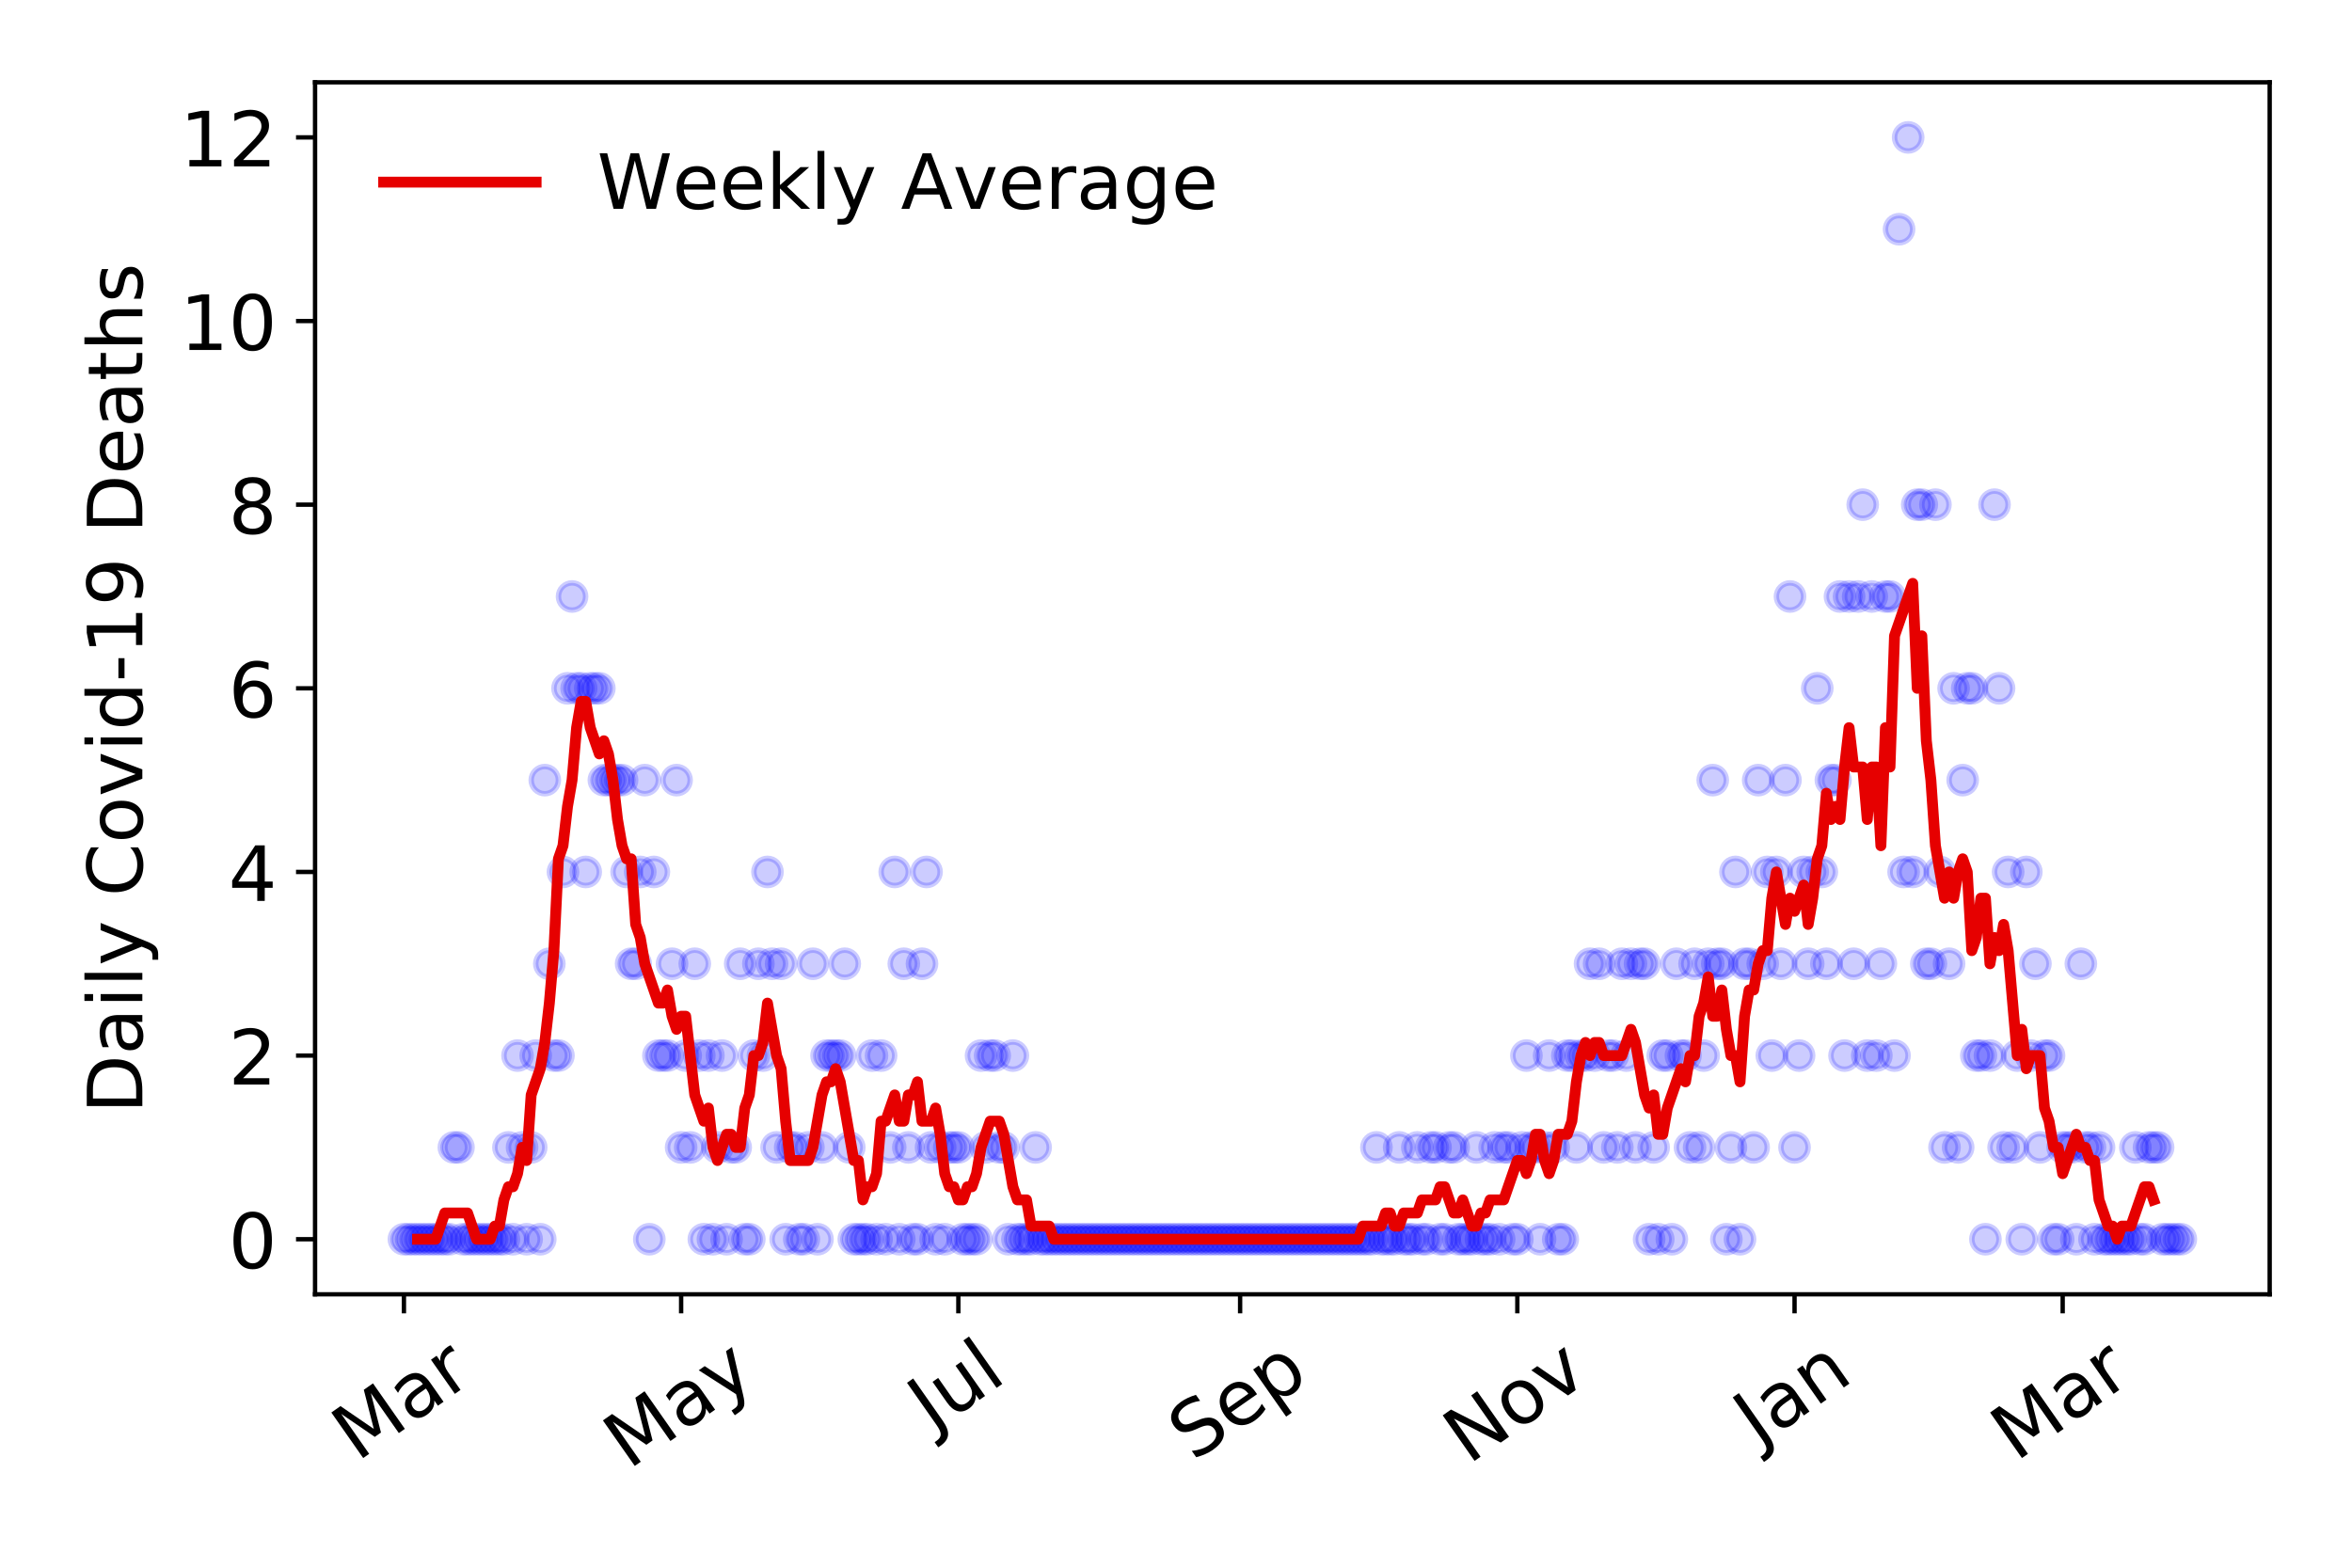 <?xml version="1.0" encoding="utf-8" standalone="no"?>
<!DOCTYPE svg PUBLIC "-//W3C//DTD SVG 1.1//EN"
  "http://www.w3.org/Graphics/SVG/1.1/DTD/svg11.dtd">
<!-- Created with matplotlib (https://matplotlib.org/) -->
<svg height="288pt" version="1.1" viewBox="0 0 432 288" width="432pt" xmlns="http://www.w3.org/2000/svg" xmlns:xlink="http://www.w3.org/1999/xlink">
 <defs>
  <style type="text/css">
*{stroke-linecap:butt;stroke-linejoin:round;}
  </style>
 </defs>
 <g id="figure_1">
  <g id="patch_1">
   <path d="M 0 288 
L 432 288 
L 432 0 
L 0 0 
z
" style="fill:#ffffff;"/>
  </g>
  <g id="axes_1">
   <g id="patch_2">
    <path d="M 57.87 237.778 
L 416.88 237.778 
L 416.88 15.12 
L 57.87 15.12 
z
" style="fill:#ffffff;"/>
   </g>
   <g id="matplotlib.axis_1">
    <g id="xtick_1">
     <g id="line2d_1">
      <defs>
       <path d="M 0 0 
L 0 3.5 
" id="m312676f70f" style="stroke:#000000;stroke-width:0.8;"/>
      </defs>
      <g>
       <use style="stroke:#000000;stroke-width:0.8;" x="74.189" xlink:href="#m312676f70f" y="237.778"/>
      </g>
     </g>
     <g id="text_1">
      <!-- Mar -->
      <defs>
       <path d="M 9.812 72.906 
L 24.516 72.906 
L 43.109 23.297 
L 61.812 72.906 
L 76.516 72.906 
L 76.516 0 
L 66.891 0 
L 66.891 64.016 
L 48.094 14.016 
L 38.188 14.016 
L 19.391 64.016 
L 19.391 0 
L 9.812 0 
z
" id="DejaVuSans-77"/>
       <path d="M 34.281 27.484 
Q 23.391 27.484 19.188 25 
Q 14.984 22.516 14.984 16.5 
Q 14.984 11.719 18.141 8.906 
Q 21.297 6.109 26.703 6.109 
Q 34.188 6.109 38.703 11.406 
Q 43.219 16.703 43.219 25.484 
L 43.219 27.484 
z
M 52.203 31.203 
L 52.203 0 
L 43.219 0 
L 43.219 8.297 
Q 40.141 3.328 35.547 0.953 
Q 30.953 -1.422 24.312 -1.422 
Q 15.922 -1.422 10.953 3.297 
Q 6 8.016 6 15.922 
Q 6 25.141 12.172 29.828 
Q 18.359 34.516 30.609 34.516 
L 43.219 34.516 
L 43.219 35.406 
Q 43.219 41.609 39.141 45 
Q 35.062 48.391 27.688 48.391 
Q 23 48.391 18.547 47.266 
Q 14.109 46.141 10.016 43.891 
L 10.016 52.203 
Q 14.938 54.109 19.578 55.047 
Q 24.219 56 28.609 56 
Q 40.484 56 46.344 49.844 
Q 52.203 43.703 52.203 31.203 
z
" id="DejaVuSans-97"/>
       <path d="M 41.109 46.297 
Q 39.594 47.172 37.812 47.578 
Q 36.031 48 33.891 48 
Q 26.266 48 22.188 43.047 
Q 18.109 38.094 18.109 28.812 
L 18.109 0 
L 9.078 0 
L 9.078 54.688 
L 18.109 54.688 
L 18.109 46.188 
Q 20.953 51.172 25.484 53.578 
Q 30.031 56 36.531 56 
Q 37.453 56 38.578 55.875 
Q 39.703 55.766 41.062 55.516 
z
" id="DejaVuSans-114"/>
      </defs>
      <g transform="translate(65.586 268.643)rotate(-35)scale(0.14 -0.14)">
       <use xlink:href="#DejaVuSans-77"/>
       <use x="86.279" xlink:href="#DejaVuSans-97"/>
       <use x="147.559" xlink:href="#DejaVuSans-114"/>
      </g>
     </g>
    </g>
    <g id="xtick_2">
     <g id="line2d_2">
      <g>
       <use style="stroke:#000000;stroke-width:0.8;" x="125.106" xlink:href="#m312676f70f" y="237.778"/>
      </g>
     </g>
     <g id="text_2">
      <!-- May -->
      <defs>
       <path d="M 32.172 -5.078 
Q 28.375 -14.844 24.75 -17.812 
Q 21.141 -20.797 15.094 -20.797 
L 7.906 -20.797 
L 7.906 -13.281 
L 13.188 -13.281 
Q 16.891 -13.281 18.938 -11.516 
Q 21 -9.766 23.484 -3.219 
L 25.094 0.875 
L 2.984 54.688 
L 12.5 54.688 
L 29.594 11.922 
L 46.688 54.688 
L 56.203 54.688 
z
" id="DejaVuSans-121"/>
      </defs>
      <g transform="translate(115.467 270.094)rotate(-35)scale(0.14 -0.14)">
       <use xlink:href="#DejaVuSans-77"/>
       <use x="86.279" xlink:href="#DejaVuSans-97"/>
       <use x="147.559" xlink:href="#DejaVuSans-121"/>
      </g>
     </g>
    </g>
    <g id="xtick_3">
     <g id="line2d_3">
      <g>
       <use style="stroke:#000000;stroke-width:0.8;" x="176.024" xlink:href="#m312676f70f" y="237.778"/>
      </g>
     </g>
     <g id="text_3">
      <!-- Jul -->
      <defs>
       <path d="M 9.812 72.906 
L 19.672 72.906 
L 19.672 5.078 
Q 19.672 -8.109 14.672 -14.062 
Q 9.672 -20.016 -1.422 -20.016 
L -5.172 -20.016 
L -5.172 -11.719 
L -2.094 -11.719 
Q 4.438 -11.719 7.125 -8.047 
Q 9.812 -4.391 9.812 5.078 
z
" id="DejaVuSans-74"/>
       <path d="M 8.5 21.578 
L 8.5 54.688 
L 17.484 54.688 
L 17.484 21.922 
Q 17.484 14.156 20.5 10.266 
Q 23.531 6.391 29.594 6.391 
Q 36.859 6.391 41.078 11.031 
Q 45.312 15.672 45.312 23.688 
L 45.312 54.688 
L 54.297 54.688 
L 54.297 0 
L 45.312 0 
L 45.312 8.406 
Q 42.047 3.422 37.719 1 
Q 33.406 -1.422 27.688 -1.422 
Q 18.266 -1.422 13.375 4.438 
Q 8.5 10.297 8.5 21.578 
z
M 31.109 56 
z
" id="DejaVuSans-117"/>
       <path d="M 9.422 75.984 
L 18.406 75.984 
L 18.406 0 
L 9.422 0 
z
" id="DejaVuSans-108"/>
      </defs>
      <g transform="translate(171.321 263.181)rotate(-35)scale(0.14 -0.14)">
       <use xlink:href="#DejaVuSans-74"/>
       <use x="29.492" xlink:href="#DejaVuSans-117"/>
       <use x="92.871" xlink:href="#DejaVuSans-108"/>
      </g>
     </g>
    </g>
    <g id="xtick_4">
     <g id="line2d_4">
      <g>
       <use style="stroke:#000000;stroke-width:0.8;" x="227.776" xlink:href="#m312676f70f" y="237.778"/>
      </g>
     </g>
     <g id="text_4">
      <!-- Sep -->
      <defs>
       <path d="M 53.516 70.516 
L 53.516 60.891 
Q 47.906 63.578 42.922 64.891 
Q 37.938 66.219 33.297 66.219 
Q 25.25 66.219 20.875 63.094 
Q 16.5 59.969 16.5 54.203 
Q 16.5 49.359 19.406 46.891 
Q 22.312 44.438 30.422 42.922 
L 36.375 41.703 
Q 47.406 39.594 52.656 34.297 
Q 57.906 29 57.906 20.125 
Q 57.906 9.516 50.797 4.047 
Q 43.703 -1.422 29.984 -1.422 
Q 24.812 -1.422 18.969 -0.25 
Q 13.141 0.922 6.891 3.219 
L 6.891 13.375 
Q 12.891 10.016 18.656 8.297 
Q 24.422 6.594 29.984 6.594 
Q 38.422 6.594 43.016 9.906 
Q 47.609 13.234 47.609 19.391 
Q 47.609 24.75 44.312 27.781 
Q 41.016 30.812 33.5 32.328 
L 27.484 33.5 
Q 16.453 35.688 11.516 40.375 
Q 6.594 45.062 6.594 53.422 
Q 6.594 63.094 13.406 68.656 
Q 20.219 74.219 32.172 74.219 
Q 37.312 74.219 42.625 73.281 
Q 47.953 72.359 53.516 70.516 
z
" id="DejaVuSans-83"/>
       <path d="M 56.203 29.594 
L 56.203 25.203 
L 14.891 25.203 
Q 15.484 15.922 20.484 11.062 
Q 25.484 6.203 34.422 6.203 
Q 39.594 6.203 44.453 7.469 
Q 49.312 8.734 54.109 11.281 
L 54.109 2.781 
Q 49.266 0.734 44.188 -0.344 
Q 39.109 -1.422 33.891 -1.422 
Q 20.797 -1.422 13.156 6.188 
Q 5.516 13.812 5.516 26.812 
Q 5.516 40.234 12.766 48.109 
Q 20.016 56 32.328 56 
Q 43.359 56 49.781 48.891 
Q 56.203 41.797 56.203 29.594 
z
M 47.219 32.234 
Q 47.125 39.594 43.094 43.984 
Q 39.062 48.391 32.422 48.391 
Q 24.906 48.391 20.391 44.141 
Q 15.875 39.891 15.188 32.172 
z
" id="DejaVuSans-101"/>
       <path d="M 18.109 8.203 
L 18.109 -20.797 
L 9.078 -20.797 
L 9.078 54.688 
L 18.109 54.688 
L 18.109 46.391 
Q 20.953 51.266 25.266 53.625 
Q 29.594 56 35.594 56 
Q 45.562 56 51.781 48.094 
Q 58.016 40.188 58.016 27.297 
Q 58.016 14.406 51.781 6.484 
Q 45.562 -1.422 35.594 -1.422 
Q 29.594 -1.422 25.266 0.953 
Q 20.953 3.328 18.109 8.203 
z
M 48.688 27.297 
Q 48.688 37.203 44.609 42.844 
Q 40.531 48.484 33.406 48.484 
Q 26.266 48.484 22.188 42.844 
Q 18.109 37.203 18.109 27.297 
Q 18.109 17.391 22.188 11.75 
Q 26.266 6.109 33.406 6.109 
Q 40.531 6.109 44.609 11.75 
Q 48.688 17.391 48.688 27.297 
z
" id="DejaVuSans-112"/>
      </defs>
      <g transform="translate(219.183 268.629)rotate(-35)scale(0.14 -0.14)">
       <use xlink:href="#DejaVuSans-83"/>
       <use x="63.477" xlink:href="#DejaVuSans-101"/>
       <use x="125" xlink:href="#DejaVuSans-112"/>
      </g>
     </g>
    </g>
    <g id="xtick_5">
     <g id="line2d_5">
      <g>
       <use style="stroke:#000000;stroke-width:0.8;" x="278.693" xlink:href="#m312676f70f" y="237.778"/>
      </g>
     </g>
     <g id="text_5">
      <!-- Nov -->
      <defs>
       <path d="M 9.812 72.906 
L 23.094 72.906 
L 55.422 11.922 
L 55.422 72.906 
L 64.984 72.906 
L 64.984 0 
L 51.703 0 
L 19.391 60.984 
L 19.391 0 
L 9.812 0 
z
" id="DejaVuSans-78"/>
       <path d="M 30.609 48.391 
Q 23.391 48.391 19.188 42.75 
Q 14.984 37.109 14.984 27.297 
Q 14.984 17.484 19.156 11.844 
Q 23.344 6.203 30.609 6.203 
Q 37.797 6.203 41.984 11.859 
Q 46.188 17.531 46.188 27.297 
Q 46.188 37.016 41.984 42.703 
Q 37.797 48.391 30.609 48.391 
z
M 30.609 56 
Q 42.328 56 49.016 48.375 
Q 55.719 40.766 55.719 27.297 
Q 55.719 13.875 49.016 6.219 
Q 42.328 -1.422 30.609 -1.422 
Q 18.844 -1.422 12.172 6.219 
Q 5.516 13.875 5.516 27.297 
Q 5.516 40.766 12.172 48.375 
Q 18.844 56 30.609 56 
z
" id="DejaVuSans-111"/>
       <path d="M 2.984 54.688 
L 12.5 54.688 
L 29.594 8.797 
L 46.688 54.688 
L 56.203 54.688 
L 35.688 0 
L 23.484 0 
z
" id="DejaVuSans-118"/>
      </defs>
      <g transform="translate(269.717 269.166)rotate(-35)scale(0.14 -0.14)">
       <use xlink:href="#DejaVuSans-78"/>
       <use x="74.805" xlink:href="#DejaVuSans-111"/>
       <use x="135.986" xlink:href="#DejaVuSans-118"/>
      </g>
     </g>
    </g>
    <g id="xtick_6">
     <g id="line2d_6">
      <g>
       <use style="stroke:#000000;stroke-width:0.8;" x="329.611" xlink:href="#m312676f70f" y="237.778"/>
      </g>
     </g>
     <g id="text_6">
      <!-- Jan -->
      <defs>
       <path d="M 54.891 33.016 
L 54.891 0 
L 45.906 0 
L 45.906 32.719 
Q 45.906 40.484 42.875 44.328 
Q 39.844 48.188 33.797 48.188 
Q 26.516 48.188 22.312 43.547 
Q 18.109 38.922 18.109 30.906 
L 18.109 0 
L 9.078 0 
L 9.078 54.688 
L 18.109 54.688 
L 18.109 46.188 
Q 21.344 51.125 25.703 53.562 
Q 30.078 56 35.797 56 
Q 45.219 56 50.047 50.172 
Q 54.891 44.344 54.891 33.016 
z
" id="DejaVuSans-110"/>
      </defs>
      <g transform="translate(322.987 265.871)rotate(-35)scale(0.14 -0.14)">
       <use xlink:href="#DejaVuSans-74"/>
       <use x="29.492" xlink:href="#DejaVuSans-97"/>
       <use x="90.771" xlink:href="#DejaVuSans-110"/>
      </g>
     </g>
    </g>
    <g id="xtick_7">
     <g id="line2d_7">
      <g>
       <use style="stroke:#000000;stroke-width:0.8;" x="378.859" xlink:href="#m312676f70f" y="237.778"/>
      </g>
     </g>
     <g id="text_7">
      <!-- Mar -->
      <g transform="translate(370.256 268.643)rotate(-35)scale(0.14 -0.14)">
       <use xlink:href="#DejaVuSans-77"/>
       <use x="86.279" xlink:href="#DejaVuSans-97"/>
       <use x="147.559" xlink:href="#DejaVuSans-114"/>
      </g>
     </g>
    </g>
   </g>
   <g id="matplotlib.axis_2">
    <g id="ytick_1">
     <g id="line2d_8">
      <defs>
       <path d="M 0 0 
L -3.5 0 
" id="m45a744e1c4" style="stroke:#000000;stroke-width:0.8;"/>
      </defs>
      <g>
       <use style="stroke:#000000;stroke-width:0.8;" x="57.87" xlink:href="#m45a744e1c4" y="227.657"/>
      </g>
     </g>
     <g id="text_8">
      <!-- 0 -->
      <defs>
       <path d="M 31.781 66.406 
Q 24.172 66.406 20.328 58.906 
Q 16.5 51.422 16.5 36.375 
Q 16.5 21.391 20.328 13.891 
Q 24.172 6.391 31.781 6.391 
Q 39.453 6.391 43.281 13.891 
Q 47.125 21.391 47.125 36.375 
Q 47.125 51.422 43.281 58.906 
Q 39.453 66.406 31.781 66.406 
z
M 31.781 74.219 
Q 44.047 74.219 50.516 64.516 
Q 56.984 54.828 56.984 36.375 
Q 56.984 17.969 50.516 8.266 
Q 44.047 -1.422 31.781 -1.422 
Q 19.531 -1.422 13.062 8.266 
Q 6.594 17.969 6.594 36.375 
Q 6.594 54.828 13.062 64.516 
Q 19.531 74.219 31.781 74.219 
z
" id="DejaVuSans-48"/>
      </defs>
      <g transform="translate(41.962 232.976)scale(0.14 -0.14)">
       <use xlink:href="#DejaVuSans-48"/>
      </g>
     </g>
    </g>
    <g id="ytick_2">
     <g id="line2d_9">
      <g>
       <use style="stroke:#000000;stroke-width:0.8;" x="57.87" xlink:href="#m45a744e1c4" y="193.921"/>
      </g>
     </g>
     <g id="text_9">
      <!-- 2 -->
      <defs>
       <path d="M 19.188 8.297 
L 53.609 8.297 
L 53.609 0 
L 7.328 0 
L 7.328 8.297 
Q 12.938 14.109 22.625 23.891 
Q 32.328 33.688 34.812 36.531 
Q 39.547 41.844 41.422 45.531 
Q 43.312 49.219 43.312 52.781 
Q 43.312 58.594 39.234 62.25 
Q 35.156 65.922 28.609 65.922 
Q 23.969 65.922 18.812 64.312 
Q 13.672 62.703 7.812 59.422 
L 7.812 69.391 
Q 13.766 71.781 18.938 73 
Q 24.125 74.219 28.422 74.219 
Q 39.75 74.219 46.484 68.547 
Q 53.219 62.891 53.219 53.422 
Q 53.219 48.922 51.531 44.891 
Q 49.859 40.875 45.406 35.406 
Q 44.188 33.984 37.641 27.219 
Q 31.109 20.453 19.188 8.297 
z
" id="DejaVuSans-50"/>
      </defs>
      <g transform="translate(41.962 199.24)scale(0.14 -0.14)">
       <use xlink:href="#DejaVuSans-50"/>
      </g>
     </g>
    </g>
    <g id="ytick_3">
     <g id="line2d_10">
      <g>
       <use style="stroke:#000000;stroke-width:0.8;" x="57.87" xlink:href="#m45a744e1c4" y="160.185"/>
      </g>
     </g>
     <g id="text_10">
      <!-- 4 -->
      <defs>
       <path d="M 37.797 64.312 
L 12.891 25.391 
L 37.797 25.391 
z
M 35.203 72.906 
L 47.609 72.906 
L 47.609 25.391 
L 58.016 25.391 
L 58.016 17.188 
L 47.609 17.188 
L 47.609 0 
L 37.797 0 
L 37.797 17.188 
L 4.891 17.188 
L 4.891 26.703 
z
" id="DejaVuSans-52"/>
      </defs>
      <g transform="translate(41.962 165.504)scale(0.14 -0.14)">
       <use xlink:href="#DejaVuSans-52"/>
      </g>
     </g>
    </g>
    <g id="ytick_4">
     <g id="line2d_11">
      <g>
       <use style="stroke:#000000;stroke-width:0.8;" x="57.87" xlink:href="#m45a744e1c4" y="126.449"/>
      </g>
     </g>
     <g id="text_11">
      <!-- 6 -->
      <defs>
       <path d="M 33.016 40.375 
Q 26.375 40.375 22.484 35.828 
Q 18.609 31.297 18.609 23.391 
Q 18.609 15.531 22.484 10.953 
Q 26.375 6.391 33.016 6.391 
Q 39.656 6.391 43.531 10.953 
Q 47.406 15.531 47.406 23.391 
Q 47.406 31.297 43.531 35.828 
Q 39.656 40.375 33.016 40.375 
z
M 52.594 71.297 
L 52.594 62.312 
Q 48.875 64.062 45.094 64.984 
Q 41.312 65.922 37.594 65.922 
Q 27.828 65.922 22.672 59.328 
Q 17.531 52.734 16.797 39.406 
Q 19.672 43.656 24.016 45.922 
Q 28.375 48.188 33.594 48.188 
Q 44.578 48.188 50.953 41.516 
Q 57.328 34.859 57.328 23.391 
Q 57.328 12.156 50.688 5.359 
Q 44.047 -1.422 33.016 -1.422 
Q 20.359 -1.422 13.672 8.266 
Q 6.984 17.969 6.984 36.375 
Q 6.984 53.656 15.188 63.938 
Q 23.391 74.219 37.203 74.219 
Q 40.922 74.219 44.703 73.484 
Q 48.484 72.75 52.594 71.297 
z
" id="DejaVuSans-54"/>
      </defs>
      <g transform="translate(41.962 131.768)scale(0.14 -0.14)">
       <use xlink:href="#DejaVuSans-54"/>
      </g>
     </g>
    </g>
    <g id="ytick_5">
     <g id="line2d_12">
      <g>
       <use style="stroke:#000000;stroke-width:0.8;" x="57.87" xlink:href="#m45a744e1c4" y="92.713"/>
      </g>
     </g>
     <g id="text_12">
      <!-- 8 -->
      <defs>
       <path d="M 31.781 34.625 
Q 24.75 34.625 20.719 30.859 
Q 16.703 27.094 16.703 20.516 
Q 16.703 13.922 20.719 10.156 
Q 24.75 6.391 31.781 6.391 
Q 38.812 6.391 42.859 10.172 
Q 46.922 13.969 46.922 20.516 
Q 46.922 27.094 42.891 30.859 
Q 38.875 34.625 31.781 34.625 
z
M 21.922 38.812 
Q 15.578 40.375 12.031 44.719 
Q 8.5 49.078 8.5 55.328 
Q 8.5 64.062 14.719 69.141 
Q 20.953 74.219 31.781 74.219 
Q 42.672 74.219 48.875 69.141 
Q 55.078 64.062 55.078 55.328 
Q 55.078 49.078 51.531 44.719 
Q 48 40.375 41.703 38.812 
Q 48.828 37.156 52.797 32.312 
Q 56.781 27.484 56.781 20.516 
Q 56.781 9.906 50.312 4.234 
Q 43.844 -1.422 31.781 -1.422 
Q 19.734 -1.422 13.25 4.234 
Q 6.781 9.906 6.781 20.516 
Q 6.781 27.484 10.781 32.312 
Q 14.797 37.156 21.922 38.812 
z
M 18.312 54.391 
Q 18.312 48.734 21.844 45.562 
Q 25.391 42.391 31.781 42.391 
Q 38.141 42.391 41.719 45.562 
Q 45.312 48.734 45.312 54.391 
Q 45.312 60.062 41.719 63.234 
Q 38.141 66.406 31.781 66.406 
Q 25.391 66.406 21.844 63.234 
Q 18.312 60.062 18.312 54.391 
z
" id="DejaVuSans-56"/>
      </defs>
      <g transform="translate(41.962 98.032)scale(0.14 -0.14)">
       <use xlink:href="#DejaVuSans-56"/>
      </g>
     </g>
    </g>
    <g id="ytick_6">
     <g id="line2d_13">
      <g>
       <use style="stroke:#000000;stroke-width:0.8;" x="57.87" xlink:href="#m45a744e1c4" y="58.977"/>
      </g>
     </g>
     <g id="text_13">
      <!-- 10 -->
      <defs>
       <path d="M 12.406 8.297 
L 28.516 8.297 
L 28.516 63.922 
L 10.984 60.406 
L 10.984 69.391 
L 28.422 72.906 
L 38.281 72.906 
L 38.281 8.297 
L 54.391 8.297 
L 54.391 0 
L 12.406 0 
z
" id="DejaVuSans-49"/>
      </defs>
      <g transform="translate(33.055 64.296)scale(0.14 -0.14)">
       <use xlink:href="#DejaVuSans-49"/>
       <use x="63.623" xlink:href="#DejaVuSans-48"/>
      </g>
     </g>
    </g>
    <g id="ytick_7">
     <g id="line2d_14">
      <g>
       <use style="stroke:#000000;stroke-width:0.8;" x="57.87" xlink:href="#m45a744e1c4" y="25.241"/>
      </g>
     </g>
     <g id="text_14">
      <!-- 12 -->
      <g transform="translate(33.055 30.56)scale(0.14 -0.14)">
       <use xlink:href="#DejaVuSans-49"/>
       <use x="63.623" xlink:href="#DejaVuSans-50"/>
      </g>
     </g>
    </g>
    <g id="text_15">
     <!-- Daily Covid-19 Deaths -->
     <defs>
      <path d="M 19.672 64.797 
L 19.672 8.109 
L 31.594 8.109 
Q 46.688 8.109 53.688 14.938 
Q 60.688 21.781 60.688 36.531 
Q 60.688 51.172 53.688 57.984 
Q 46.688 64.797 31.594 64.797 
z
M 9.812 72.906 
L 30.078 72.906 
Q 51.266 72.906 61.172 64.094 
Q 71.094 55.281 71.094 36.531 
Q 71.094 17.672 61.125 8.828 
Q 51.172 0 30.078 0 
L 9.812 0 
z
" id="DejaVuSans-68"/>
      <path d="M 9.422 54.688 
L 18.406 54.688 
L 18.406 0 
L 9.422 0 
z
M 9.422 75.984 
L 18.406 75.984 
L 18.406 64.594 
L 9.422 64.594 
z
" id="DejaVuSans-105"/>
      <path id="DejaVuSans-32"/>
      <path d="M 64.406 67.281 
L 64.406 56.891 
Q 59.422 61.531 53.781 63.812 
Q 48.141 66.109 41.797 66.109 
Q 29.297 66.109 22.656 58.469 
Q 16.016 50.828 16.016 36.375 
Q 16.016 21.969 22.656 14.328 
Q 29.297 6.688 41.797 6.688 
Q 48.141 6.688 53.781 8.984 
Q 59.422 11.281 64.406 15.922 
L 64.406 5.609 
Q 59.234 2.094 53.438 0.328 
Q 47.656 -1.422 41.219 -1.422 
Q 24.656 -1.422 15.125 8.703 
Q 5.609 18.844 5.609 36.375 
Q 5.609 53.953 15.125 64.078 
Q 24.656 74.219 41.219 74.219 
Q 47.75 74.219 53.531 72.484 
Q 59.328 70.75 64.406 67.281 
z
" id="DejaVuSans-67"/>
      <path d="M 45.406 46.391 
L 45.406 75.984 
L 54.391 75.984 
L 54.391 0 
L 45.406 0 
L 45.406 8.203 
Q 42.578 3.328 38.25 0.953 
Q 33.938 -1.422 27.875 -1.422 
Q 17.969 -1.422 11.734 6.484 
Q 5.516 14.406 5.516 27.297 
Q 5.516 40.188 11.734 48.094 
Q 17.969 56 27.875 56 
Q 33.938 56 38.25 53.625 
Q 42.578 51.266 45.406 46.391 
z
M 14.797 27.297 
Q 14.797 17.391 18.875 11.75 
Q 22.953 6.109 30.078 6.109 
Q 37.203 6.109 41.297 11.75 
Q 45.406 17.391 45.406 27.297 
Q 45.406 37.203 41.297 42.844 
Q 37.203 48.484 30.078 48.484 
Q 22.953 48.484 18.875 42.844 
Q 14.797 37.203 14.797 27.297 
z
" id="DejaVuSans-100"/>
      <path d="M 4.891 31.391 
L 31.203 31.391 
L 31.203 23.391 
L 4.891 23.391 
z
" id="DejaVuSans-45"/>
      <path d="M 10.984 1.516 
L 10.984 10.5 
Q 14.703 8.734 18.5 7.812 
Q 22.312 6.891 25.984 6.891 
Q 35.75 6.891 40.891 13.453 
Q 46.047 20.016 46.781 33.406 
Q 43.953 29.203 39.594 26.953 
Q 35.25 24.703 29.984 24.703 
Q 19.047 24.703 12.672 31.312 
Q 6.297 37.938 6.297 49.422 
Q 6.297 60.641 12.938 67.422 
Q 19.578 74.219 30.609 74.219 
Q 43.266 74.219 49.922 64.516 
Q 56.594 54.828 56.594 36.375 
Q 56.594 19.141 48.406 8.859 
Q 40.234 -1.422 26.422 -1.422 
Q 22.703 -1.422 18.891 -0.688 
Q 15.094 0.047 10.984 1.516 
z
M 30.609 32.422 
Q 37.25 32.422 41.125 36.953 
Q 45.016 41.5 45.016 49.422 
Q 45.016 57.281 41.125 61.844 
Q 37.25 66.406 30.609 66.406 
Q 23.969 66.406 20.094 61.844 
Q 16.219 57.281 16.219 49.422 
Q 16.219 41.5 20.094 36.953 
Q 23.969 32.422 30.609 32.422 
z
" id="DejaVuSans-57"/>
      <path d="M 18.312 70.219 
L 18.312 54.688 
L 36.812 54.688 
L 36.812 47.703 
L 18.312 47.703 
L 18.312 18.016 
Q 18.312 11.328 20.141 9.422 
Q 21.969 7.516 27.594 7.516 
L 36.812 7.516 
L 36.812 0 
L 27.594 0 
Q 17.188 0 13.234 3.875 
Q 9.281 7.766 9.281 18.016 
L 9.281 47.703 
L 2.688 47.703 
L 2.688 54.688 
L 9.281 54.688 
L 9.281 70.219 
z
" id="DejaVuSans-116"/>
      <path d="M 54.891 33.016 
L 54.891 0 
L 45.906 0 
L 45.906 32.719 
Q 45.906 40.484 42.875 44.328 
Q 39.844 48.188 33.797 48.188 
Q 26.516 48.188 22.312 43.547 
Q 18.109 38.922 18.109 30.906 
L 18.109 0 
L 9.078 0 
L 9.078 75.984 
L 18.109 75.984 
L 18.109 46.188 
Q 21.344 51.125 25.703 53.562 
Q 30.078 56 35.797 56 
Q 45.219 56 50.047 50.172 
Q 54.891 44.344 54.891 33.016 
z
" id="DejaVuSans-104"/>
      <path d="M 44.281 53.078 
L 44.281 44.578 
Q 40.484 46.531 36.375 47.5 
Q 32.281 48.484 27.875 48.484 
Q 21.188 48.484 17.844 46.438 
Q 14.5 44.391 14.5 40.281 
Q 14.5 37.156 16.891 35.375 
Q 19.281 33.594 26.516 31.984 
L 29.594 31.297 
Q 39.156 29.25 43.188 25.516 
Q 47.219 21.781 47.219 15.094 
Q 47.219 7.469 41.188 3.016 
Q 35.156 -1.422 24.609 -1.422 
Q 20.219 -1.422 15.453 -0.562 
Q 10.688 0.297 5.422 2 
L 5.422 11.281 
Q 10.406 8.688 15.234 7.391 
Q 20.062 6.109 24.812 6.109 
Q 31.156 6.109 34.562 8.281 
Q 37.984 10.453 37.984 14.406 
Q 37.984 18.062 35.516 20.016 
Q 33.062 21.969 24.703 23.781 
L 21.578 24.516 
Q 13.234 26.266 9.516 29.906 
Q 5.812 33.547 5.812 39.891 
Q 5.812 47.609 11.281 51.797 
Q 16.75 56 26.812 56 
Q 31.781 56 36.172 55.266 
Q 40.578 54.547 44.281 53.078 
z
" id="DejaVuSans-115"/>
     </defs>
     <g transform="translate(26.143 204.56)rotate(-90)scale(0.14 -0.14)">
      <use xlink:href="#DejaVuSans-68"/>
      <use x="77.002" xlink:href="#DejaVuSans-97"/>
      <use x="138.281" xlink:href="#DejaVuSans-105"/>
      <use x="166.064" xlink:href="#DejaVuSans-108"/>
      <use x="193.848" xlink:href="#DejaVuSans-121"/>
      <use x="253.027" xlink:href="#DejaVuSans-32"/>
      <use x="284.814" xlink:href="#DejaVuSans-67"/>
      <use x="354.639" xlink:href="#DejaVuSans-111"/>
      <use x="415.82" xlink:href="#DejaVuSans-118"/>
      <use x="475" xlink:href="#DejaVuSans-105"/>
      <use x="502.783" xlink:href="#DejaVuSans-100"/>
      <use x="566.26" xlink:href="#DejaVuSans-45"/>
      <use x="602.344" xlink:href="#DejaVuSans-49"/>
      <use x="665.967" xlink:href="#DejaVuSans-57"/>
      <use x="729.59" xlink:href="#DejaVuSans-32"/>
      <use x="761.377" xlink:href="#DejaVuSans-68"/>
      <use x="838.379" xlink:href="#DejaVuSans-101"/>
      <use x="899.902" xlink:href="#DejaVuSans-97"/>
      <use x="961.182" xlink:href="#DejaVuSans-116"/>
      <use x="1000.391" xlink:href="#DejaVuSans-104"/>
      <use x="1063.77" xlink:href="#DejaVuSans-115"/>
     </g>
    </g>
   </g>
   <g id="line2d_15">
    <defs>
     <path d="M 0 2.5 
C 0.663 2.5 1.299 2.237 1.768 1.768 
C 2.237 1.299 2.5 0.663 2.5 0 
C 2.5 -0.663 2.237 -1.299 1.768 -1.768 
C 1.299 -2.237 0.663 -2.5 0 -2.5 
C -0.663 -2.5 -1.299 -2.237 -1.768 -1.768 
C -2.237 -1.299 -2.5 -0.663 -2.5 0 
C -2.5 0.663 -2.237 1.299 -1.768 1.768 
C -1.299 2.237 -0.663 2.5 0 2.5 
z
" id="m9c9dc47b8e" style="stroke:#0000ff;stroke-opacity:0.2;"/>
    </defs>
    <g clip-path="url(#pe3113dfafa)">
     <use style="fill:#0000ff;fill-opacity:0.2;stroke:#0000ff;stroke-opacity:0.2;" x="74.189" xlink:href="#m9c9dc47b8e" y="227.657"/>
     <use style="fill:#0000ff;fill-opacity:0.2;stroke:#0000ff;stroke-opacity:0.2;" x="75.023" xlink:href="#m9c9dc47b8e" y="227.657"/>
     <use style="fill:#0000ff;fill-opacity:0.2;stroke:#0000ff;stroke-opacity:0.2;" x="75.858" xlink:href="#m9c9dc47b8e" y="227.657"/>
     <use style="fill:#0000ff;fill-opacity:0.2;stroke:#0000ff;stroke-opacity:0.2;" x="76.693" xlink:href="#m9c9dc47b8e" y="227.657"/>
     <use style="fill:#0000ff;fill-opacity:0.2;stroke:#0000ff;stroke-opacity:0.2;" x="77.527" xlink:href="#m9c9dc47b8e" y="227.657"/>
     <use style="fill:#0000ff;fill-opacity:0.2;stroke:#0000ff;stroke-opacity:0.2;" x="78.362" xlink:href="#m9c9dc47b8e" y="227.657"/>
     <use style="fill:#0000ff;fill-opacity:0.2;stroke:#0000ff;stroke-opacity:0.2;" x="79.197" xlink:href="#m9c9dc47b8e" y="227.657"/>
     <use style="fill:#0000ff;fill-opacity:0.2;stroke:#0000ff;stroke-opacity:0.2;" x="80.032" xlink:href="#m9c9dc47b8e" y="227.657"/>
     <use style="fill:#0000ff;fill-opacity:0.2;stroke:#0000ff;stroke-opacity:0.2;" x="80.866" xlink:href="#m9c9dc47b8e" y="227.657"/>
     <use style="fill:#0000ff;fill-opacity:0.2;stroke:#0000ff;stroke-opacity:0.2;" x="81.701" xlink:href="#m9c9dc47b8e" y="227.657"/>
     <use style="fill:#0000ff;fill-opacity:0.2;stroke:#0000ff;stroke-opacity:0.2;" x="82.536" xlink:href="#m9c9dc47b8e" y="227.657"/>
     <use style="fill:#0000ff;fill-opacity:0.2;stroke:#0000ff;stroke-opacity:0.2;" x="83.37" xlink:href="#m9c9dc47b8e" y="210.789"/>
     <use style="fill:#0000ff;fill-opacity:0.2;stroke:#0000ff;stroke-opacity:0.2;" x="84.205" xlink:href="#m9c9dc47b8e" y="210.789"/>
     <use style="fill:#0000ff;fill-opacity:0.2;stroke:#0000ff;stroke-opacity:0.2;" x="85.04" xlink:href="#m9c9dc47b8e" y="227.657"/>
     <use style="fill:#0000ff;fill-opacity:0.2;stroke:#0000ff;stroke-opacity:0.2;" x="85.875" xlink:href="#m9c9dc47b8e" y="227.657"/>
     <use style="fill:#0000ff;fill-opacity:0.2;stroke:#0000ff;stroke-opacity:0.2;" x="86.709" xlink:href="#m9c9dc47b8e" y="227.657"/>
     <use style="fill:#0000ff;fill-opacity:0.2;stroke:#0000ff;stroke-opacity:0.2;" x="87.544" xlink:href="#m9c9dc47b8e" y="227.657"/>
     <use style="fill:#0000ff;fill-opacity:0.2;stroke:#0000ff;stroke-opacity:0.2;" x="88.379" xlink:href="#m9c9dc47b8e" y="227.657"/>
     <use style="fill:#0000ff;fill-opacity:0.2;stroke:#0000ff;stroke-opacity:0.2;" x="89.213" xlink:href="#m9c9dc47b8e" y="227.657"/>
     <use style="fill:#0000ff;fill-opacity:0.2;stroke:#0000ff;stroke-opacity:0.2;" x="90.048" xlink:href="#m9c9dc47b8e" y="227.657"/>
     <use style="fill:#0000ff;fill-opacity:0.2;stroke:#0000ff;stroke-opacity:0.2;" x="90.883" xlink:href="#m9c9dc47b8e" y="227.657"/>
     <use style="fill:#0000ff;fill-opacity:0.2;stroke:#0000ff;stroke-opacity:0.2;" x="91.718" xlink:href="#m9c9dc47b8e" y="227.657"/>
     <use style="fill:#0000ff;fill-opacity:0.2;stroke:#0000ff;stroke-opacity:0.2;" x="92.552" xlink:href="#m9c9dc47b8e" y="227.657"/>
     <use style="fill:#0000ff;fill-opacity:0.2;stroke:#0000ff;stroke-opacity:0.2;" x="93.387" xlink:href="#m9c9dc47b8e" y="210.789"/>
     <use style="fill:#0000ff;fill-opacity:0.2;stroke:#0000ff;stroke-opacity:0.2;" x="94.222" xlink:href="#m9c9dc47b8e" y="227.657"/>
     <use style="fill:#0000ff;fill-opacity:0.2;stroke:#0000ff;stroke-opacity:0.2;" x="95.056" xlink:href="#m9c9dc47b8e" y="193.921"/>
     <use style="fill:#0000ff;fill-opacity:0.2;stroke:#0000ff;stroke-opacity:0.2;" x="95.891" xlink:href="#m9c9dc47b8e" y="210.789"/>
     <use style="fill:#0000ff;fill-opacity:0.2;stroke:#0000ff;stroke-opacity:0.2;" x="96.726" xlink:href="#m9c9dc47b8e" y="227.657"/>
     <use style="fill:#0000ff;fill-opacity:0.2;stroke:#0000ff;stroke-opacity:0.2;" x="97.561" xlink:href="#m9c9dc47b8e" y="210.789"/>
     <use style="fill:#0000ff;fill-opacity:0.2;stroke:#0000ff;stroke-opacity:0.2;" x="98.395" xlink:href="#m9c9dc47b8e" y="193.921"/>
     <use style="fill:#0000ff;fill-opacity:0.2;stroke:#0000ff;stroke-opacity:0.2;" x="99.23" xlink:href="#m9c9dc47b8e" y="227.657"/>
     <use style="fill:#0000ff;fill-opacity:0.2;stroke:#0000ff;stroke-opacity:0.2;" x="100.065" xlink:href="#m9c9dc47b8e" y="143.317"/>
     <use style="fill:#0000ff;fill-opacity:0.2;stroke:#0000ff;stroke-opacity:0.2;" x="100.899" xlink:href="#m9c9dc47b8e" y="177.053"/>
     <use style="fill:#0000ff;fill-opacity:0.2;stroke:#0000ff;stroke-opacity:0.2;" x="101.734" xlink:href="#m9c9dc47b8e" y="193.921"/>
     <use style="fill:#0000ff;fill-opacity:0.2;stroke:#0000ff;stroke-opacity:0.2;" x="102.569" xlink:href="#m9c9dc47b8e" y="193.921"/>
     <use style="fill:#0000ff;fill-opacity:0.2;stroke:#0000ff;stroke-opacity:0.2;" x="103.404" xlink:href="#m9c9dc47b8e" y="160.185"/>
     <use style="fill:#0000ff;fill-opacity:0.2;stroke:#0000ff;stroke-opacity:0.2;" x="104.238" xlink:href="#m9c9dc47b8e" y="126.449"/>
     <use style="fill:#0000ff;fill-opacity:0.2;stroke:#0000ff;stroke-opacity:0.2;" x="105.073" xlink:href="#m9c9dc47b8e" y="109.581"/>
     <use style="fill:#0000ff;fill-opacity:0.2;stroke:#0000ff;stroke-opacity:0.2;" x="105.908" xlink:href="#m9c9dc47b8e" y="126.449"/>
     <use style="fill:#0000ff;fill-opacity:0.2;stroke:#0000ff;stroke-opacity:0.2;" x="106.742" xlink:href="#m9c9dc47b8e" y="126.449"/>
     <use style="fill:#0000ff;fill-opacity:0.2;stroke:#0000ff;stroke-opacity:0.2;" x="107.577" xlink:href="#m9c9dc47b8e" y="160.185"/>
     <use style="fill:#0000ff;fill-opacity:0.2;stroke:#0000ff;stroke-opacity:0.2;" x="108.412" xlink:href="#m9c9dc47b8e" y="126.449"/>
     <use style="fill:#0000ff;fill-opacity:0.2;stroke:#0000ff;stroke-opacity:0.2;" x="109.247" xlink:href="#m9c9dc47b8e" y="126.449"/>
     <use style="fill:#0000ff;fill-opacity:0.2;stroke:#0000ff;stroke-opacity:0.2;" x="110.081" xlink:href="#m9c9dc47b8e" y="126.449"/>
     <use style="fill:#0000ff;fill-opacity:0.2;stroke:#0000ff;stroke-opacity:0.2;" x="110.916" xlink:href="#m9c9dc47b8e" y="143.317"/>
     <use style="fill:#0000ff;fill-opacity:0.2;stroke:#0000ff;stroke-opacity:0.2;" x="111.751" xlink:href="#m9c9dc47b8e" y="143.317"/>
     <use style="fill:#0000ff;fill-opacity:0.2;stroke:#0000ff;stroke-opacity:0.2;" x="112.585" xlink:href="#m9c9dc47b8e" y="143.317"/>
     <use style="fill:#0000ff;fill-opacity:0.2;stroke:#0000ff;stroke-opacity:0.2;" x="113.42" xlink:href="#m9c9dc47b8e" y="143.317"/>
     <use style="fill:#0000ff;fill-opacity:0.2;stroke:#0000ff;stroke-opacity:0.2;" x="114.255" xlink:href="#m9c9dc47b8e" y="143.317"/>
     <use style="fill:#0000ff;fill-opacity:0.2;stroke:#0000ff;stroke-opacity:0.2;" x="115.09" xlink:href="#m9c9dc47b8e" y="160.185"/>
     <use style="fill:#0000ff;fill-opacity:0.2;stroke:#0000ff;stroke-opacity:0.2;" x="115.924" xlink:href="#m9c9dc47b8e" y="177.053"/>
     <use style="fill:#0000ff;fill-opacity:0.2;stroke:#0000ff;stroke-opacity:0.2;" x="116.759" xlink:href="#m9c9dc47b8e" y="177.053"/>
     <use style="fill:#0000ff;fill-opacity:0.2;stroke:#0000ff;stroke-opacity:0.2;" x="117.594" xlink:href="#m9c9dc47b8e" y="160.185"/>
     <use style="fill:#0000ff;fill-opacity:0.2;stroke:#0000ff;stroke-opacity:0.2;" x="118.428" xlink:href="#m9c9dc47b8e" y="143.317"/>
     <use style="fill:#0000ff;fill-opacity:0.2;stroke:#0000ff;stroke-opacity:0.2;" x="119.263" xlink:href="#m9c9dc47b8e" y="227.657"/>
     <use style="fill:#0000ff;fill-opacity:0.2;stroke:#0000ff;stroke-opacity:0.2;" x="120.098" xlink:href="#m9c9dc47b8e" y="160.185"/>
     <use style="fill:#0000ff;fill-opacity:0.2;stroke:#0000ff;stroke-opacity:0.2;" x="120.933" xlink:href="#m9c9dc47b8e" y="193.921"/>
     <use style="fill:#0000ff;fill-opacity:0.2;stroke:#0000ff;stroke-opacity:0.2;" x="121.767" xlink:href="#m9c9dc47b8e" y="193.921"/>
     <use style="fill:#0000ff;fill-opacity:0.2;stroke:#0000ff;stroke-opacity:0.2;" x="122.602" xlink:href="#m9c9dc47b8e" y="193.921"/>
     <use style="fill:#0000ff;fill-opacity:0.2;stroke:#0000ff;stroke-opacity:0.2;" x="123.437" xlink:href="#m9c9dc47b8e" y="177.053"/>
     <use style="fill:#0000ff;fill-opacity:0.2;stroke:#0000ff;stroke-opacity:0.2;" x="124.271" xlink:href="#m9c9dc47b8e" y="143.317"/>
     <use style="fill:#0000ff;fill-opacity:0.2;stroke:#0000ff;stroke-opacity:0.2;" x="125.106" xlink:href="#m9c9dc47b8e" y="210.789"/>
     <use style="fill:#0000ff;fill-opacity:0.2;stroke:#0000ff;stroke-opacity:0.2;" x="125.941" xlink:href="#m9c9dc47b8e" y="193.921"/>
     <use style="fill:#0000ff;fill-opacity:0.2;stroke:#0000ff;stroke-opacity:0.2;" x="126.776" xlink:href="#m9c9dc47b8e" y="210.789"/>
     <use style="fill:#0000ff;fill-opacity:0.2;stroke:#0000ff;stroke-opacity:0.2;" x="127.61" xlink:href="#m9c9dc47b8e" y="177.053"/>
     <use style="fill:#0000ff;fill-opacity:0.2;stroke:#0000ff;stroke-opacity:0.2;" x="128.445" xlink:href="#m9c9dc47b8e" y="193.921"/>
     <use style="fill:#0000ff;fill-opacity:0.2;stroke:#0000ff;stroke-opacity:0.2;" x="129.28" xlink:href="#m9c9dc47b8e" y="227.657"/>
     <use style="fill:#0000ff;fill-opacity:0.2;stroke:#0000ff;stroke-opacity:0.2;" x="130.114" xlink:href="#m9c9dc47b8e" y="193.921"/>
     <use style="fill:#0000ff;fill-opacity:0.2;stroke:#0000ff;stroke-opacity:0.2;" x="130.949" xlink:href="#m9c9dc47b8e" y="227.657"/>
     <use style="fill:#0000ff;fill-opacity:0.2;stroke:#0000ff;stroke-opacity:0.2;" x="131.784" xlink:href="#m9c9dc47b8e" y="210.789"/>
     <use style="fill:#0000ff;fill-opacity:0.2;stroke:#0000ff;stroke-opacity:0.2;" x="132.619" xlink:href="#m9c9dc47b8e" y="193.921"/>
     <use style="fill:#0000ff;fill-opacity:0.2;stroke:#0000ff;stroke-opacity:0.2;" x="133.453" xlink:href="#m9c9dc47b8e" y="227.657"/>
     <use style="fill:#0000ff;fill-opacity:0.2;stroke:#0000ff;stroke-opacity:0.2;" x="134.288" xlink:href="#m9c9dc47b8e" y="210.789"/>
     <use style="fill:#0000ff;fill-opacity:0.2;stroke:#0000ff;stroke-opacity:0.2;" x="135.123" xlink:href="#m9c9dc47b8e" y="210.789"/>
     <use style="fill:#0000ff;fill-opacity:0.2;stroke:#0000ff;stroke-opacity:0.2;" x="135.957" xlink:href="#m9c9dc47b8e" y="177.053"/>
     <use style="fill:#0000ff;fill-opacity:0.2;stroke:#0000ff;stroke-opacity:0.2;" x="136.792" xlink:href="#m9c9dc47b8e" y="227.657"/>
     <use style="fill:#0000ff;fill-opacity:0.2;stroke:#0000ff;stroke-opacity:0.2;" x="137.627" xlink:href="#m9c9dc47b8e" y="227.657"/>
     <use style="fill:#0000ff;fill-opacity:0.2;stroke:#0000ff;stroke-opacity:0.2;" x="138.462" xlink:href="#m9c9dc47b8e" y="193.921"/>
     <use style="fill:#0000ff;fill-opacity:0.2;stroke:#0000ff;stroke-opacity:0.2;" x="139.296" xlink:href="#m9c9dc47b8e" y="177.053"/>
     <use style="fill:#0000ff;fill-opacity:0.2;stroke:#0000ff;stroke-opacity:0.2;" x="140.131" xlink:href="#m9c9dc47b8e" y="193.921"/>
     <use style="fill:#0000ff;fill-opacity:0.2;stroke:#0000ff;stroke-opacity:0.2;" x="140.966" xlink:href="#m9c9dc47b8e" y="160.185"/>
     <use style="fill:#0000ff;fill-opacity:0.2;stroke:#0000ff;stroke-opacity:0.2;" x="141.8" xlink:href="#m9c9dc47b8e" y="177.053"/>
     <use style="fill:#0000ff;fill-opacity:0.2;stroke:#0000ff;stroke-opacity:0.2;" x="142.635" xlink:href="#m9c9dc47b8e" y="210.789"/>
     <use style="fill:#0000ff;fill-opacity:0.2;stroke:#0000ff;stroke-opacity:0.2;" x="143.47" xlink:href="#m9c9dc47b8e" y="177.053"/>
     <use style="fill:#0000ff;fill-opacity:0.2;stroke:#0000ff;stroke-opacity:0.2;" x="144.305" xlink:href="#m9c9dc47b8e" y="227.657"/>
     <use style="fill:#0000ff;fill-opacity:0.2;stroke:#0000ff;stroke-opacity:0.2;" x="145.139" xlink:href="#m9c9dc47b8e" y="210.789"/>
     <use style="fill:#0000ff;fill-opacity:0.2;stroke:#0000ff;stroke-opacity:0.2;" x="145.974" xlink:href="#m9c9dc47b8e" y="210.789"/>
     <use style="fill:#0000ff;fill-opacity:0.2;stroke:#0000ff;stroke-opacity:0.2;" x="146.809" xlink:href="#m9c9dc47b8e" y="227.657"/>
     <use style="fill:#0000ff;fill-opacity:0.2;stroke:#0000ff;stroke-opacity:0.2;" x="147.643" xlink:href="#m9c9dc47b8e" y="227.657"/>
     <use style="fill:#0000ff;fill-opacity:0.2;stroke:#0000ff;stroke-opacity:0.2;" x="148.478" xlink:href="#m9c9dc47b8e" y="210.789"/>
     <use style="fill:#0000ff;fill-opacity:0.2;stroke:#0000ff;stroke-opacity:0.2;" x="149.313" xlink:href="#m9c9dc47b8e" y="177.053"/>
     <use style="fill:#0000ff;fill-opacity:0.2;stroke:#0000ff;stroke-opacity:0.2;" x="150.148" xlink:href="#m9c9dc47b8e" y="227.657"/>
     <use style="fill:#0000ff;fill-opacity:0.2;stroke:#0000ff;stroke-opacity:0.2;" x="150.982" xlink:href="#m9c9dc47b8e" y="210.789"/>
     <use style="fill:#0000ff;fill-opacity:0.2;stroke:#0000ff;stroke-opacity:0.2;" x="151.817" xlink:href="#m9c9dc47b8e" y="193.921"/>
     <use style="fill:#0000ff;fill-opacity:0.2;stroke:#0000ff;stroke-opacity:0.2;" x="152.652" xlink:href="#m9c9dc47b8e" y="193.921"/>
     <use style="fill:#0000ff;fill-opacity:0.2;stroke:#0000ff;stroke-opacity:0.2;" x="153.486" xlink:href="#m9c9dc47b8e" y="193.921"/>
     <use style="fill:#0000ff;fill-opacity:0.2;stroke:#0000ff;stroke-opacity:0.2;" x="154.321" xlink:href="#m9c9dc47b8e" y="193.921"/>
     <use style="fill:#0000ff;fill-opacity:0.2;stroke:#0000ff;stroke-opacity:0.2;" x="155.156" xlink:href="#m9c9dc47b8e" y="177.053"/>
     <use style="fill:#0000ff;fill-opacity:0.2;stroke:#0000ff;stroke-opacity:0.2;" x="155.99" xlink:href="#m9c9dc47b8e" y="210.789"/>
     <use style="fill:#0000ff;fill-opacity:0.2;stroke:#0000ff;stroke-opacity:0.2;" x="156.825" xlink:href="#m9c9dc47b8e" y="227.657"/>
     <use style="fill:#0000ff;fill-opacity:0.2;stroke:#0000ff;stroke-opacity:0.2;" x="157.66" xlink:href="#m9c9dc47b8e" y="227.657"/>
     <use style="fill:#0000ff;fill-opacity:0.2;stroke:#0000ff;stroke-opacity:0.2;" x="158.495" xlink:href="#m9c9dc47b8e" y="227.657"/>
     <use style="fill:#0000ff;fill-opacity:0.2;stroke:#0000ff;stroke-opacity:0.2;" x="159.329" xlink:href="#m9c9dc47b8e" y="227.657"/>
     <use style="fill:#0000ff;fill-opacity:0.2;stroke:#0000ff;stroke-opacity:0.2;" x="160.164" xlink:href="#m9c9dc47b8e" y="193.921"/>
     <use style="fill:#0000ff;fill-opacity:0.2;stroke:#0000ff;stroke-opacity:0.2;" x="160.999" xlink:href="#m9c9dc47b8e" y="227.657"/>
     <use style="fill:#0000ff;fill-opacity:0.2;stroke:#0000ff;stroke-opacity:0.2;" x="161.833" xlink:href="#m9c9dc47b8e" y="193.921"/>
     <use style="fill:#0000ff;fill-opacity:0.2;stroke:#0000ff;stroke-opacity:0.2;" x="162.668" xlink:href="#m9c9dc47b8e" y="227.657"/>
     <use style="fill:#0000ff;fill-opacity:0.2;stroke:#0000ff;stroke-opacity:0.2;" x="163.503" xlink:href="#m9c9dc47b8e" y="210.789"/>
     <use style="fill:#0000ff;fill-opacity:0.2;stroke:#0000ff;stroke-opacity:0.2;" x="164.338" xlink:href="#m9c9dc47b8e" y="160.185"/>
     <use style="fill:#0000ff;fill-opacity:0.2;stroke:#0000ff;stroke-opacity:0.2;" x="165.172" xlink:href="#m9c9dc47b8e" y="227.657"/>
     <use style="fill:#0000ff;fill-opacity:0.2;stroke:#0000ff;stroke-opacity:0.2;" x="166.007" xlink:href="#m9c9dc47b8e" y="177.053"/>
     <use style="fill:#0000ff;fill-opacity:0.2;stroke:#0000ff;stroke-opacity:0.2;" x="166.842" xlink:href="#m9c9dc47b8e" y="210.789"/>
     <use style="fill:#0000ff;fill-opacity:0.2;stroke:#0000ff;stroke-opacity:0.2;" x="167.676" xlink:href="#m9c9dc47b8e" y="227.657"/>
     <use style="fill:#0000ff;fill-opacity:0.2;stroke:#0000ff;stroke-opacity:0.2;" x="168.511" xlink:href="#m9c9dc47b8e" y="227.657"/>
     <use style="fill:#0000ff;fill-opacity:0.2;stroke:#0000ff;stroke-opacity:0.2;" x="169.346" xlink:href="#m9c9dc47b8e" y="177.053"/>
     <use style="fill:#0000ff;fill-opacity:0.2;stroke:#0000ff;stroke-opacity:0.2;" x="170.181" xlink:href="#m9c9dc47b8e" y="160.185"/>
     <use style="fill:#0000ff;fill-opacity:0.2;stroke:#0000ff;stroke-opacity:0.2;" x="171.015" xlink:href="#m9c9dc47b8e" y="210.789"/>
     <use style="fill:#0000ff;fill-opacity:0.2;stroke:#0000ff;stroke-opacity:0.2;" x="171.85" xlink:href="#m9c9dc47b8e" y="227.657"/>
     <use style="fill:#0000ff;fill-opacity:0.2;stroke:#0000ff;stroke-opacity:0.2;" x="172.685" xlink:href="#m9c9dc47b8e" y="210.789"/>
     <use style="fill:#0000ff;fill-opacity:0.2;stroke:#0000ff;stroke-opacity:0.2;" x="173.519" xlink:href="#m9c9dc47b8e" y="227.657"/>
     <use style="fill:#0000ff;fill-opacity:0.2;stroke:#0000ff;stroke-opacity:0.2;" x="174.354" xlink:href="#m9c9dc47b8e" y="210.789"/>
     <use style="fill:#0000ff;fill-opacity:0.2;stroke:#0000ff;stroke-opacity:0.2;" x="175.189" xlink:href="#m9c9dc47b8e" y="210.789"/>
     <use style="fill:#0000ff;fill-opacity:0.2;stroke:#0000ff;stroke-opacity:0.2;" x="176.024" xlink:href="#m9c9dc47b8e" y="210.789"/>
     <use style="fill:#0000ff;fill-opacity:0.2;stroke:#0000ff;stroke-opacity:0.2;" x="176.858" xlink:href="#m9c9dc47b8e" y="227.657"/>
     <use style="fill:#0000ff;fill-opacity:0.2;stroke:#0000ff;stroke-opacity:0.2;" x="177.693" xlink:href="#m9c9dc47b8e" y="227.657"/>
     <use style="fill:#0000ff;fill-opacity:0.2;stroke:#0000ff;stroke-opacity:0.2;" x="178.528" xlink:href="#m9c9dc47b8e" y="227.657"/>
     <use style="fill:#0000ff;fill-opacity:0.2;stroke:#0000ff;stroke-opacity:0.2;" x="179.362" xlink:href="#m9c9dc47b8e" y="227.657"/>
     <use style="fill:#0000ff;fill-opacity:0.2;stroke:#0000ff;stroke-opacity:0.2;" x="180.197" xlink:href="#m9c9dc47b8e" y="193.921"/>
     <use style="fill:#0000ff;fill-opacity:0.2;stroke:#0000ff;stroke-opacity:0.2;" x="181.032" xlink:href="#m9c9dc47b8e" y="210.789"/>
     <use style="fill:#0000ff;fill-opacity:0.2;stroke:#0000ff;stroke-opacity:0.2;" x="181.867" xlink:href="#m9c9dc47b8e" y="193.921"/>
     <use style="fill:#0000ff;fill-opacity:0.2;stroke:#0000ff;stroke-opacity:0.2;" x="182.701" xlink:href="#m9c9dc47b8e" y="193.921"/>
     <use style="fill:#0000ff;fill-opacity:0.2;stroke:#0000ff;stroke-opacity:0.2;" x="183.536" xlink:href="#m9c9dc47b8e" y="210.789"/>
     <use style="fill:#0000ff;fill-opacity:0.2;stroke:#0000ff;stroke-opacity:0.2;" x="184.371" xlink:href="#m9c9dc47b8e" y="210.789"/>
     <use style="fill:#0000ff;fill-opacity:0.2;stroke:#0000ff;stroke-opacity:0.2;" x="185.205" xlink:href="#m9c9dc47b8e" y="227.657"/>
     <use style="fill:#0000ff;fill-opacity:0.2;stroke:#0000ff;stroke-opacity:0.2;" x="186.04" xlink:href="#m9c9dc47b8e" y="193.921"/>
     <use style="fill:#0000ff;fill-opacity:0.2;stroke:#0000ff;stroke-opacity:0.2;" x="186.875" xlink:href="#m9c9dc47b8e" y="227.657"/>
     <use style="fill:#0000ff;fill-opacity:0.2;stroke:#0000ff;stroke-opacity:0.2;" x="187.71" xlink:href="#m9c9dc47b8e" y="227.657"/>
     <use style="fill:#0000ff;fill-opacity:0.2;stroke:#0000ff;stroke-opacity:0.2;" x="188.544" xlink:href="#m9c9dc47b8e" y="227.657"/>
     <use style="fill:#0000ff;fill-opacity:0.2;stroke:#0000ff;stroke-opacity:0.2;" x="189.379" xlink:href="#m9c9dc47b8e" y="227.657"/>
     <use style="fill:#0000ff;fill-opacity:0.2;stroke:#0000ff;stroke-opacity:0.2;" x="190.214" xlink:href="#m9c9dc47b8e" y="210.789"/>
     <use style="fill:#0000ff;fill-opacity:0.2;stroke:#0000ff;stroke-opacity:0.2;" x="191.048" xlink:href="#m9c9dc47b8e" y="227.657"/>
     <use style="fill:#0000ff;fill-opacity:0.2;stroke:#0000ff;stroke-opacity:0.2;" x="191.883" xlink:href="#m9c9dc47b8e" y="227.657"/>
     <use style="fill:#0000ff;fill-opacity:0.2;stroke:#0000ff;stroke-opacity:0.2;" x="192.718" xlink:href="#m9c9dc47b8e" y="227.657"/>
     <use style="fill:#0000ff;fill-opacity:0.2;stroke:#0000ff;stroke-opacity:0.2;" x="193.553" xlink:href="#m9c9dc47b8e" y="227.657"/>
     <use style="fill:#0000ff;fill-opacity:0.2;stroke:#0000ff;stroke-opacity:0.2;" x="194.387" xlink:href="#m9c9dc47b8e" y="227.657"/>
     <use style="fill:#0000ff;fill-opacity:0.2;stroke:#0000ff;stroke-opacity:0.2;" x="195.222" xlink:href="#m9c9dc47b8e" y="227.657"/>
     <use style="fill:#0000ff;fill-opacity:0.2;stroke:#0000ff;stroke-opacity:0.2;" x="196.057" xlink:href="#m9c9dc47b8e" y="227.657"/>
     <use style="fill:#0000ff;fill-opacity:0.2;stroke:#0000ff;stroke-opacity:0.2;" x="196.891" xlink:href="#m9c9dc47b8e" y="227.657"/>
     <use style="fill:#0000ff;fill-opacity:0.2;stroke:#0000ff;stroke-opacity:0.2;" x="197.726" xlink:href="#m9c9dc47b8e" y="227.657"/>
     <use style="fill:#0000ff;fill-opacity:0.2;stroke:#0000ff;stroke-opacity:0.2;" x="198.561" xlink:href="#m9c9dc47b8e" y="227.657"/>
     <use style="fill:#0000ff;fill-opacity:0.2;stroke:#0000ff;stroke-opacity:0.2;" x="199.396" xlink:href="#m9c9dc47b8e" y="227.657"/>
     <use style="fill:#0000ff;fill-opacity:0.2;stroke:#0000ff;stroke-opacity:0.2;" x="200.23" xlink:href="#m9c9dc47b8e" y="227.657"/>
     <use style="fill:#0000ff;fill-opacity:0.2;stroke:#0000ff;stroke-opacity:0.2;" x="201.065" xlink:href="#m9c9dc47b8e" y="227.657"/>
     <use style="fill:#0000ff;fill-opacity:0.2;stroke:#0000ff;stroke-opacity:0.2;" x="201.9" xlink:href="#m9c9dc47b8e" y="227.657"/>
     <use style="fill:#0000ff;fill-opacity:0.2;stroke:#0000ff;stroke-opacity:0.2;" x="202.734" xlink:href="#m9c9dc47b8e" y="227.657"/>
     <use style="fill:#0000ff;fill-opacity:0.2;stroke:#0000ff;stroke-opacity:0.2;" x="203.569" xlink:href="#m9c9dc47b8e" y="227.657"/>
     <use style="fill:#0000ff;fill-opacity:0.2;stroke:#0000ff;stroke-opacity:0.2;" x="204.404" xlink:href="#m9c9dc47b8e" y="227.657"/>
     <use style="fill:#0000ff;fill-opacity:0.2;stroke:#0000ff;stroke-opacity:0.2;" x="205.239" xlink:href="#m9c9dc47b8e" y="227.657"/>
     <use style="fill:#0000ff;fill-opacity:0.2;stroke:#0000ff;stroke-opacity:0.2;" x="206.073" xlink:href="#m9c9dc47b8e" y="227.657"/>
     <use style="fill:#0000ff;fill-opacity:0.2;stroke:#0000ff;stroke-opacity:0.2;" x="206.908" xlink:href="#m9c9dc47b8e" y="227.657"/>
     <use style="fill:#0000ff;fill-opacity:0.2;stroke:#0000ff;stroke-opacity:0.2;" x="207.743" xlink:href="#m9c9dc47b8e" y="227.657"/>
     <use style="fill:#0000ff;fill-opacity:0.2;stroke:#0000ff;stroke-opacity:0.2;" x="208.577" xlink:href="#m9c9dc47b8e" y="227.657"/>
     <use style="fill:#0000ff;fill-opacity:0.2;stroke:#0000ff;stroke-opacity:0.2;" x="209.412" xlink:href="#m9c9dc47b8e" y="227.657"/>
     <use style="fill:#0000ff;fill-opacity:0.2;stroke:#0000ff;stroke-opacity:0.2;" x="210.247" xlink:href="#m9c9dc47b8e" y="227.657"/>
     <use style="fill:#0000ff;fill-opacity:0.2;stroke:#0000ff;stroke-opacity:0.2;" x="211.082" xlink:href="#m9c9dc47b8e" y="227.657"/>
     <use style="fill:#0000ff;fill-opacity:0.2;stroke:#0000ff;stroke-opacity:0.2;" x="211.916" xlink:href="#m9c9dc47b8e" y="227.657"/>
     <use style="fill:#0000ff;fill-opacity:0.2;stroke:#0000ff;stroke-opacity:0.2;" x="212.751" xlink:href="#m9c9dc47b8e" y="227.657"/>
     <use style="fill:#0000ff;fill-opacity:0.2;stroke:#0000ff;stroke-opacity:0.2;" x="213.586" xlink:href="#m9c9dc47b8e" y="227.657"/>
     <use style="fill:#0000ff;fill-opacity:0.2;stroke:#0000ff;stroke-opacity:0.2;" x="214.42" xlink:href="#m9c9dc47b8e" y="227.657"/>
     <use style="fill:#0000ff;fill-opacity:0.2;stroke:#0000ff;stroke-opacity:0.2;" x="215.255" xlink:href="#m9c9dc47b8e" y="227.657"/>
     <use style="fill:#0000ff;fill-opacity:0.2;stroke:#0000ff;stroke-opacity:0.2;" x="216.09" xlink:href="#m9c9dc47b8e" y="227.657"/>
     <use style="fill:#0000ff;fill-opacity:0.2;stroke:#0000ff;stroke-opacity:0.2;" x="216.925" xlink:href="#m9c9dc47b8e" y="227.657"/>
     <use style="fill:#0000ff;fill-opacity:0.2;stroke:#0000ff;stroke-opacity:0.2;" x="217.759" xlink:href="#m9c9dc47b8e" y="227.657"/>
     <use style="fill:#0000ff;fill-opacity:0.2;stroke:#0000ff;stroke-opacity:0.2;" x="218.594" xlink:href="#m9c9dc47b8e" y="227.657"/>
     <use style="fill:#0000ff;fill-opacity:0.2;stroke:#0000ff;stroke-opacity:0.2;" x="219.429" xlink:href="#m9c9dc47b8e" y="227.657"/>
     <use style="fill:#0000ff;fill-opacity:0.2;stroke:#0000ff;stroke-opacity:0.2;" x="220.263" xlink:href="#m9c9dc47b8e" y="227.657"/>
     <use style="fill:#0000ff;fill-opacity:0.2;stroke:#0000ff;stroke-opacity:0.2;" x="221.098" xlink:href="#m9c9dc47b8e" y="227.657"/>
     <use style="fill:#0000ff;fill-opacity:0.2;stroke:#0000ff;stroke-opacity:0.2;" x="221.933" xlink:href="#m9c9dc47b8e" y="227.657"/>
     <use style="fill:#0000ff;fill-opacity:0.2;stroke:#0000ff;stroke-opacity:0.2;" x="222.768" xlink:href="#m9c9dc47b8e" y="227.657"/>
     <use style="fill:#0000ff;fill-opacity:0.2;stroke:#0000ff;stroke-opacity:0.2;" x="223.602" xlink:href="#m9c9dc47b8e" y="227.657"/>
     <use style="fill:#0000ff;fill-opacity:0.2;stroke:#0000ff;stroke-opacity:0.2;" x="224.437" xlink:href="#m9c9dc47b8e" y="227.657"/>
     <use style="fill:#0000ff;fill-opacity:0.2;stroke:#0000ff;stroke-opacity:0.2;" x="225.272" xlink:href="#m9c9dc47b8e" y="227.657"/>
     <use style="fill:#0000ff;fill-opacity:0.2;stroke:#0000ff;stroke-opacity:0.2;" x="226.106" xlink:href="#m9c9dc47b8e" y="227.657"/>
     <use style="fill:#0000ff;fill-opacity:0.2;stroke:#0000ff;stroke-opacity:0.2;" x="226.941" xlink:href="#m9c9dc47b8e" y="227.657"/>
     <use style="fill:#0000ff;fill-opacity:0.2;stroke:#0000ff;stroke-opacity:0.2;" x="227.776" xlink:href="#m9c9dc47b8e" y="227.657"/>
     <use style="fill:#0000ff;fill-opacity:0.2;stroke:#0000ff;stroke-opacity:0.2;" x="228.611" xlink:href="#m9c9dc47b8e" y="227.657"/>
     <use style="fill:#0000ff;fill-opacity:0.2;stroke:#0000ff;stroke-opacity:0.2;" x="229.445" xlink:href="#m9c9dc47b8e" y="227.657"/>
     <use style="fill:#0000ff;fill-opacity:0.2;stroke:#0000ff;stroke-opacity:0.2;" x="230.28" xlink:href="#m9c9dc47b8e" y="227.657"/>
     <use style="fill:#0000ff;fill-opacity:0.2;stroke:#0000ff;stroke-opacity:0.2;" x="231.115" xlink:href="#m9c9dc47b8e" y="227.657"/>
     <use style="fill:#0000ff;fill-opacity:0.2;stroke:#0000ff;stroke-opacity:0.2;" x="231.949" xlink:href="#m9c9dc47b8e" y="227.657"/>
     <use style="fill:#0000ff;fill-opacity:0.2;stroke:#0000ff;stroke-opacity:0.2;" x="232.784" xlink:href="#m9c9dc47b8e" y="227.657"/>
     <use style="fill:#0000ff;fill-opacity:0.2;stroke:#0000ff;stroke-opacity:0.2;" x="233.619" xlink:href="#m9c9dc47b8e" y="227.657"/>
     <use style="fill:#0000ff;fill-opacity:0.2;stroke:#0000ff;stroke-opacity:0.2;" x="234.454" xlink:href="#m9c9dc47b8e" y="227.657"/>
     <use style="fill:#0000ff;fill-opacity:0.2;stroke:#0000ff;stroke-opacity:0.2;" x="235.288" xlink:href="#m9c9dc47b8e" y="227.657"/>
     <use style="fill:#0000ff;fill-opacity:0.2;stroke:#0000ff;stroke-opacity:0.2;" x="236.123" xlink:href="#m9c9dc47b8e" y="227.657"/>
     <use style="fill:#0000ff;fill-opacity:0.2;stroke:#0000ff;stroke-opacity:0.2;" x="236.958" xlink:href="#m9c9dc47b8e" y="227.657"/>
     <use style="fill:#0000ff;fill-opacity:0.2;stroke:#0000ff;stroke-opacity:0.2;" x="237.792" xlink:href="#m9c9dc47b8e" y="227.657"/>
     <use style="fill:#0000ff;fill-opacity:0.2;stroke:#0000ff;stroke-opacity:0.2;" x="238.627" xlink:href="#m9c9dc47b8e" y="227.657"/>
     <use style="fill:#0000ff;fill-opacity:0.2;stroke:#0000ff;stroke-opacity:0.2;" x="239.462" xlink:href="#m9c9dc47b8e" y="227.657"/>
     <use style="fill:#0000ff;fill-opacity:0.2;stroke:#0000ff;stroke-opacity:0.2;" x="240.296" xlink:href="#m9c9dc47b8e" y="227.657"/>
     <use style="fill:#0000ff;fill-opacity:0.2;stroke:#0000ff;stroke-opacity:0.2;" x="241.131" xlink:href="#m9c9dc47b8e" y="227.657"/>
     <use style="fill:#0000ff;fill-opacity:0.2;stroke:#0000ff;stroke-opacity:0.2;" x="241.966" xlink:href="#m9c9dc47b8e" y="227.657"/>
     <use style="fill:#0000ff;fill-opacity:0.2;stroke:#0000ff;stroke-opacity:0.2;" x="242.801" xlink:href="#m9c9dc47b8e" y="227.657"/>
     <use style="fill:#0000ff;fill-opacity:0.2;stroke:#0000ff;stroke-opacity:0.2;" x="243.635" xlink:href="#m9c9dc47b8e" y="227.657"/>
     <use style="fill:#0000ff;fill-opacity:0.2;stroke:#0000ff;stroke-opacity:0.2;" x="244.47" xlink:href="#m9c9dc47b8e" y="227.657"/>
     <use style="fill:#0000ff;fill-opacity:0.2;stroke:#0000ff;stroke-opacity:0.2;" x="245.305" xlink:href="#m9c9dc47b8e" y="227.657"/>
     <use style="fill:#0000ff;fill-opacity:0.2;stroke:#0000ff;stroke-opacity:0.2;" x="246.139" xlink:href="#m9c9dc47b8e" y="227.657"/>
     <use style="fill:#0000ff;fill-opacity:0.2;stroke:#0000ff;stroke-opacity:0.2;" x="246.974" xlink:href="#m9c9dc47b8e" y="227.657"/>
     <use style="fill:#0000ff;fill-opacity:0.2;stroke:#0000ff;stroke-opacity:0.2;" x="247.809" xlink:href="#m9c9dc47b8e" y="227.657"/>
     <use style="fill:#0000ff;fill-opacity:0.2;stroke:#0000ff;stroke-opacity:0.2;" x="248.644" xlink:href="#m9c9dc47b8e" y="227.657"/>
     <use style="fill:#0000ff;fill-opacity:0.2;stroke:#0000ff;stroke-opacity:0.2;" x="249.478" xlink:href="#m9c9dc47b8e" y="227.657"/>
     <use style="fill:#0000ff;fill-opacity:0.2;stroke:#0000ff;stroke-opacity:0.2;" x="250.313" xlink:href="#m9c9dc47b8e" y="227.657"/>
     <use style="fill:#0000ff;fill-opacity:0.2;stroke:#0000ff;stroke-opacity:0.2;" x="251.148" xlink:href="#m9c9dc47b8e" y="227.657"/>
     <use style="fill:#0000ff;fill-opacity:0.2;stroke:#0000ff;stroke-opacity:0.2;" x="251.982" xlink:href="#m9c9dc47b8e" y="227.657"/>
     <use style="fill:#0000ff;fill-opacity:0.2;stroke:#0000ff;stroke-opacity:0.2;" x="252.817" xlink:href="#m9c9dc47b8e" y="210.789"/>
     <use style="fill:#0000ff;fill-opacity:0.2;stroke:#0000ff;stroke-opacity:0.2;" x="253.652" xlink:href="#m9c9dc47b8e" y="227.657"/>
     <use style="fill:#0000ff;fill-opacity:0.2;stroke:#0000ff;stroke-opacity:0.2;" x="254.487" xlink:href="#m9c9dc47b8e" y="227.657"/>
     <use style="fill:#0000ff;fill-opacity:0.2;stroke:#0000ff;stroke-opacity:0.2;" x="255.321" xlink:href="#m9c9dc47b8e" y="227.657"/>
     <use style="fill:#0000ff;fill-opacity:0.2;stroke:#0000ff;stroke-opacity:0.2;" x="256.156" xlink:href="#m9c9dc47b8e" y="227.657"/>
     <use style="fill:#0000ff;fill-opacity:0.2;stroke:#0000ff;stroke-opacity:0.2;" x="256.991" xlink:href="#m9c9dc47b8e" y="210.789"/>
     <use style="fill:#0000ff;fill-opacity:0.2;stroke:#0000ff;stroke-opacity:0.2;" x="257.825" xlink:href="#m9c9dc47b8e" y="227.657"/>
     <use style="fill:#0000ff;fill-opacity:0.2;stroke:#0000ff;stroke-opacity:0.2;" x="258.66" xlink:href="#m9c9dc47b8e" y="227.657"/>
     <use style="fill:#0000ff;fill-opacity:0.2;stroke:#0000ff;stroke-opacity:0.2;" x="259.495" xlink:href="#m9c9dc47b8e" y="227.657"/>
     <use style="fill:#0000ff;fill-opacity:0.2;stroke:#0000ff;stroke-opacity:0.2;" x="260.33" xlink:href="#m9c9dc47b8e" y="210.789"/>
     <use style="fill:#0000ff;fill-opacity:0.2;stroke:#0000ff;stroke-opacity:0.2;" x="261.164" xlink:href="#m9c9dc47b8e" y="227.657"/>
     <use style="fill:#0000ff;fill-opacity:0.2;stroke:#0000ff;stroke-opacity:0.2;" x="261.999" xlink:href="#m9c9dc47b8e" y="227.657"/>
     <use style="fill:#0000ff;fill-opacity:0.2;stroke:#0000ff;stroke-opacity:0.2;" x="262.834" xlink:href="#m9c9dc47b8e" y="210.789"/>
     <use style="fill:#0000ff;fill-opacity:0.2;stroke:#0000ff;stroke-opacity:0.2;" x="263.668" xlink:href="#m9c9dc47b8e" y="210.789"/>
     <use style="fill:#0000ff;fill-opacity:0.2;stroke:#0000ff;stroke-opacity:0.2;" x="264.503" xlink:href="#m9c9dc47b8e" y="227.657"/>
     <use style="fill:#0000ff;fill-opacity:0.2;stroke:#0000ff;stroke-opacity:0.2;" x="265.338" xlink:href="#m9c9dc47b8e" y="227.657"/>
     <use style="fill:#0000ff;fill-opacity:0.2;stroke:#0000ff;stroke-opacity:0.2;" x="266.173" xlink:href="#m9c9dc47b8e" y="210.789"/>
     <use style="fill:#0000ff;fill-opacity:0.2;stroke:#0000ff;stroke-opacity:0.2;" x="267.007" xlink:href="#m9c9dc47b8e" y="210.789"/>
     <use style="fill:#0000ff;fill-opacity:0.2;stroke:#0000ff;stroke-opacity:0.2;" x="267.842" xlink:href="#m9c9dc47b8e" y="227.657"/>
     <use style="fill:#0000ff;fill-opacity:0.2;stroke:#0000ff;stroke-opacity:0.2;" x="268.677" xlink:href="#m9c9dc47b8e" y="227.657"/>
     <use style="fill:#0000ff;fill-opacity:0.2;stroke:#0000ff;stroke-opacity:0.2;" x="269.511" xlink:href="#m9c9dc47b8e" y="227.657"/>
     <use style="fill:#0000ff;fill-opacity:0.2;stroke:#0000ff;stroke-opacity:0.2;" x="270.346" xlink:href="#m9c9dc47b8e" y="227.657"/>
     <use style="fill:#0000ff;fill-opacity:0.2;stroke:#0000ff;stroke-opacity:0.2;" x="271.181" xlink:href="#m9c9dc47b8e" y="210.789"/>
     <use style="fill:#0000ff;fill-opacity:0.2;stroke:#0000ff;stroke-opacity:0.2;" x="272.016" xlink:href="#m9c9dc47b8e" y="227.657"/>
     <use style="fill:#0000ff;fill-opacity:0.2;stroke:#0000ff;stroke-opacity:0.2;" x="272.85" xlink:href="#m9c9dc47b8e" y="227.657"/>
     <use style="fill:#0000ff;fill-opacity:0.2;stroke:#0000ff;stroke-opacity:0.2;" x="273.685" xlink:href="#m9c9dc47b8e" y="227.657"/>
     <use style="fill:#0000ff;fill-opacity:0.2;stroke:#0000ff;stroke-opacity:0.2;" x="274.52" xlink:href="#m9c9dc47b8e" y="210.789"/>
     <use style="fill:#0000ff;fill-opacity:0.2;stroke:#0000ff;stroke-opacity:0.2;" x="275.354" xlink:href="#m9c9dc47b8e" y="227.657"/>
     <use style="fill:#0000ff;fill-opacity:0.2;stroke:#0000ff;stroke-opacity:0.2;" x="276.189" xlink:href="#m9c9dc47b8e" y="210.789"/>
     <use style="fill:#0000ff;fill-opacity:0.2;stroke:#0000ff;stroke-opacity:0.2;" x="277.024" xlink:href="#m9c9dc47b8e" y="210.789"/>
     <use style="fill:#0000ff;fill-opacity:0.2;stroke:#0000ff;stroke-opacity:0.2;" x="277.859" xlink:href="#m9c9dc47b8e" y="227.657"/>
     <use style="fill:#0000ff;fill-opacity:0.2;stroke:#0000ff;stroke-opacity:0.2;" x="278.693" xlink:href="#m9c9dc47b8e" y="227.657"/>
     <use style="fill:#0000ff;fill-opacity:0.2;stroke:#0000ff;stroke-opacity:0.2;" x="279.528" xlink:href="#m9c9dc47b8e" y="210.789"/>
     <use style="fill:#0000ff;fill-opacity:0.2;stroke:#0000ff;stroke-opacity:0.2;" x="280.363" xlink:href="#m9c9dc47b8e" y="193.921"/>
     <use style="fill:#0000ff;fill-opacity:0.2;stroke:#0000ff;stroke-opacity:0.2;" x="281.197" xlink:href="#m9c9dc47b8e" y="210.789"/>
     <use style="fill:#0000ff;fill-opacity:0.2;stroke:#0000ff;stroke-opacity:0.2;" x="282.032" xlink:href="#m9c9dc47b8e" y="210.789"/>
     <use style="fill:#0000ff;fill-opacity:0.2;stroke:#0000ff;stroke-opacity:0.2;" x="282.867" xlink:href="#m9c9dc47b8e" y="227.657"/>
     <use style="fill:#0000ff;fill-opacity:0.2;stroke:#0000ff;stroke-opacity:0.2;" x="283.702" xlink:href="#m9c9dc47b8e" y="210.789"/>
     <use style="fill:#0000ff;fill-opacity:0.2;stroke:#0000ff;stroke-opacity:0.2;" x="284.536" xlink:href="#m9c9dc47b8e" y="193.921"/>
     <use style="fill:#0000ff;fill-opacity:0.2;stroke:#0000ff;stroke-opacity:0.2;" x="285.371" xlink:href="#m9c9dc47b8e" y="210.789"/>
     <use style="fill:#0000ff;fill-opacity:0.2;stroke:#0000ff;stroke-opacity:0.2;" x="286.206" xlink:href="#m9c9dc47b8e" y="227.657"/>
     <use style="fill:#0000ff;fill-opacity:0.2;stroke:#0000ff;stroke-opacity:0.2;" x="287.04" xlink:href="#m9c9dc47b8e" y="227.657"/>
     <use style="fill:#0000ff;fill-opacity:0.2;stroke:#0000ff;stroke-opacity:0.2;" x="287.875" xlink:href="#m9c9dc47b8e" y="193.921"/>
     <use style="fill:#0000ff;fill-opacity:0.2;stroke:#0000ff;stroke-opacity:0.2;" x="288.71" xlink:href="#m9c9dc47b8e" y="193.921"/>
     <use style="fill:#0000ff;fill-opacity:0.2;stroke:#0000ff;stroke-opacity:0.2;" x="289.545" xlink:href="#m9c9dc47b8e" y="210.789"/>
     <use style="fill:#0000ff;fill-opacity:0.2;stroke:#0000ff;stroke-opacity:0.2;" x="290.379" xlink:href="#m9c9dc47b8e" y="193.921"/>
     <use style="fill:#0000ff;fill-opacity:0.2;stroke:#0000ff;stroke-opacity:0.2;" x="291.214" xlink:href="#m9c9dc47b8e" y="193.921"/>
     <use style="fill:#0000ff;fill-opacity:0.2;stroke:#0000ff;stroke-opacity:0.2;" x="292.049" xlink:href="#m9c9dc47b8e" y="177.053"/>
     <use style="fill:#0000ff;fill-opacity:0.2;stroke:#0000ff;stroke-opacity:0.2;" x="292.883" xlink:href="#m9c9dc47b8e" y="193.921"/>
     <use style="fill:#0000ff;fill-opacity:0.2;stroke:#0000ff;stroke-opacity:0.2;" x="293.718" xlink:href="#m9c9dc47b8e" y="177.053"/>
     <use style="fill:#0000ff;fill-opacity:0.2;stroke:#0000ff;stroke-opacity:0.2;" x="294.553" xlink:href="#m9c9dc47b8e" y="210.789"/>
     <use style="fill:#0000ff;fill-opacity:0.2;stroke:#0000ff;stroke-opacity:0.2;" x="295.388" xlink:href="#m9c9dc47b8e" y="193.921"/>
     <use style="fill:#0000ff;fill-opacity:0.2;stroke:#0000ff;stroke-opacity:0.2;" x="296.222" xlink:href="#m9c9dc47b8e" y="193.921"/>
     <use style="fill:#0000ff;fill-opacity:0.2;stroke:#0000ff;stroke-opacity:0.2;" x="297.057" xlink:href="#m9c9dc47b8e" y="210.789"/>
     <use style="fill:#0000ff;fill-opacity:0.2;stroke:#0000ff;stroke-opacity:0.2;" x="297.892" xlink:href="#m9c9dc47b8e" y="177.053"/>
     <use style="fill:#0000ff;fill-opacity:0.2;stroke:#0000ff;stroke-opacity:0.2;" x="298.726" xlink:href="#m9c9dc47b8e" y="193.921"/>
     <use style="fill:#0000ff;fill-opacity:0.2;stroke:#0000ff;stroke-opacity:0.2;" x="299.561" xlink:href="#m9c9dc47b8e" y="177.053"/>
     <use style="fill:#0000ff;fill-opacity:0.2;stroke:#0000ff;stroke-opacity:0.2;" x="300.396" xlink:href="#m9c9dc47b8e" y="210.789"/>
     <use style="fill:#0000ff;fill-opacity:0.2;stroke:#0000ff;stroke-opacity:0.2;" x="301.231" xlink:href="#m9c9dc47b8e" y="177.053"/>
     <use style="fill:#0000ff;fill-opacity:0.2;stroke:#0000ff;stroke-opacity:0.2;" x="302.065" xlink:href="#m9c9dc47b8e" y="177.053"/>
     <use style="fill:#0000ff;fill-opacity:0.2;stroke:#0000ff;stroke-opacity:0.2;" x="302.9" xlink:href="#m9c9dc47b8e" y="227.657"/>
     <use style="fill:#0000ff;fill-opacity:0.2;stroke:#0000ff;stroke-opacity:0.2;" x="303.735" xlink:href="#m9c9dc47b8e" y="210.789"/>
     <use style="fill:#0000ff;fill-opacity:0.2;stroke:#0000ff;stroke-opacity:0.2;" x="304.569" xlink:href="#m9c9dc47b8e" y="227.657"/>
     <use style="fill:#0000ff;fill-opacity:0.2;stroke:#0000ff;stroke-opacity:0.2;" x="305.404" xlink:href="#m9c9dc47b8e" y="193.921"/>
     <use style="fill:#0000ff;fill-opacity:0.2;stroke:#0000ff;stroke-opacity:0.2;" x="306.239" xlink:href="#m9c9dc47b8e" y="193.921"/>
     <use style="fill:#0000ff;fill-opacity:0.2;stroke:#0000ff;stroke-opacity:0.2;" x="307.074" xlink:href="#m9c9dc47b8e" y="227.657"/>
     <use style="fill:#0000ff;fill-opacity:0.2;stroke:#0000ff;stroke-opacity:0.2;" x="307.908" xlink:href="#m9c9dc47b8e" y="177.053"/>
     <use style="fill:#0000ff;fill-opacity:0.2;stroke:#0000ff;stroke-opacity:0.2;" x="308.743" xlink:href="#m9c9dc47b8e" y="193.921"/>
     <use style="fill:#0000ff;fill-opacity:0.2;stroke:#0000ff;stroke-opacity:0.2;" x="309.578" xlink:href="#m9c9dc47b8e" y="193.921"/>
     <use style="fill:#0000ff;fill-opacity:0.2;stroke:#0000ff;stroke-opacity:0.2;" x="310.412" xlink:href="#m9c9dc47b8e" y="210.789"/>
     <use style="fill:#0000ff;fill-opacity:0.2;stroke:#0000ff;stroke-opacity:0.2;" x="311.247" xlink:href="#m9c9dc47b8e" y="177.053"/>
     <use style="fill:#0000ff;fill-opacity:0.2;stroke:#0000ff;stroke-opacity:0.2;" x="312.082" xlink:href="#m9c9dc47b8e" y="210.789"/>
     <use style="fill:#0000ff;fill-opacity:0.2;stroke:#0000ff;stroke-opacity:0.2;" x="312.917" xlink:href="#m9c9dc47b8e" y="193.921"/>
     <use style="fill:#0000ff;fill-opacity:0.2;stroke:#0000ff;stroke-opacity:0.2;" x="313.751" xlink:href="#m9c9dc47b8e" y="177.053"/>
     <use style="fill:#0000ff;fill-opacity:0.2;stroke:#0000ff;stroke-opacity:0.2;" x="314.586" xlink:href="#m9c9dc47b8e" y="143.317"/>
     <use style="fill:#0000ff;fill-opacity:0.2;stroke:#0000ff;stroke-opacity:0.2;" x="315.421" xlink:href="#m9c9dc47b8e" y="177.053"/>
     <use style="fill:#0000ff;fill-opacity:0.2;stroke:#0000ff;stroke-opacity:0.2;" x="316.255" xlink:href="#m9c9dc47b8e" y="177.053"/>
     <use style="fill:#0000ff;fill-opacity:0.2;stroke:#0000ff;stroke-opacity:0.2;" x="317.09" xlink:href="#m9c9dc47b8e" y="227.657"/>
     <use style="fill:#0000ff;fill-opacity:0.2;stroke:#0000ff;stroke-opacity:0.2;" x="317.925" xlink:href="#m9c9dc47b8e" y="210.789"/>
     <use style="fill:#0000ff;fill-opacity:0.2;stroke:#0000ff;stroke-opacity:0.2;" x="318.76" xlink:href="#m9c9dc47b8e" y="160.185"/>
     <use style="fill:#0000ff;fill-opacity:0.2;stroke:#0000ff;stroke-opacity:0.2;" x="319.594" xlink:href="#m9c9dc47b8e" y="227.657"/>
     <use style="fill:#0000ff;fill-opacity:0.2;stroke:#0000ff;stroke-opacity:0.2;" x="320.429" xlink:href="#m9c9dc47b8e" y="177.053"/>
     <use style="fill:#0000ff;fill-opacity:0.2;stroke:#0000ff;stroke-opacity:0.2;" x="321.264" xlink:href="#m9c9dc47b8e" y="177.053"/>
     <use style="fill:#0000ff;fill-opacity:0.2;stroke:#0000ff;stroke-opacity:0.2;" x="322.098" xlink:href="#m9c9dc47b8e" y="210.789"/>
     <use style="fill:#0000ff;fill-opacity:0.2;stroke:#0000ff;stroke-opacity:0.2;" x="322.933" xlink:href="#m9c9dc47b8e" y="143.317"/>
     <use style="fill:#0000ff;fill-opacity:0.2;stroke:#0000ff;stroke-opacity:0.2;" x="323.768" xlink:href="#m9c9dc47b8e" y="177.053"/>
     <use style="fill:#0000ff;fill-opacity:0.2;stroke:#0000ff;stroke-opacity:0.2;" x="324.602" xlink:href="#m9c9dc47b8e" y="160.185"/>
     <use style="fill:#0000ff;fill-opacity:0.2;stroke:#0000ff;stroke-opacity:0.2;" x="325.437" xlink:href="#m9c9dc47b8e" y="193.921"/>
     <use style="fill:#0000ff;fill-opacity:0.2;stroke:#0000ff;stroke-opacity:0.2;" x="326.272" xlink:href="#m9c9dc47b8e" y="160.185"/>
     <use style="fill:#0000ff;fill-opacity:0.2;stroke:#0000ff;stroke-opacity:0.2;" x="327.107" xlink:href="#m9c9dc47b8e" y="177.053"/>
     <use style="fill:#0000ff;fill-opacity:0.2;stroke:#0000ff;stroke-opacity:0.2;" x="327.941" xlink:href="#m9c9dc47b8e" y="143.317"/>
     <use style="fill:#0000ff;fill-opacity:0.2;stroke:#0000ff;stroke-opacity:0.2;" x="328.776" xlink:href="#m9c9dc47b8e" y="109.581"/>
     <use style="fill:#0000ff;fill-opacity:0.2;stroke:#0000ff;stroke-opacity:0.2;" x="329.611" xlink:href="#m9c9dc47b8e" y="210.789"/>
     <use style="fill:#0000ff;fill-opacity:0.2;stroke:#0000ff;stroke-opacity:0.2;" x="330.445" xlink:href="#m9c9dc47b8e" y="193.921"/>
     <use style="fill:#0000ff;fill-opacity:0.2;stroke:#0000ff;stroke-opacity:0.2;" x="331.28" xlink:href="#m9c9dc47b8e" y="160.185"/>
     <use style="fill:#0000ff;fill-opacity:0.2;stroke:#0000ff;stroke-opacity:0.2;" x="332.115" xlink:href="#m9c9dc47b8e" y="177.053"/>
     <use style="fill:#0000ff;fill-opacity:0.2;stroke:#0000ff;stroke-opacity:0.2;" x="332.95" xlink:href="#m9c9dc47b8e" y="160.185"/>
     <use style="fill:#0000ff;fill-opacity:0.2;stroke:#0000ff;stroke-opacity:0.2;" x="333.784" xlink:href="#m9c9dc47b8e" y="126.449"/>
     <use style="fill:#0000ff;fill-opacity:0.2;stroke:#0000ff;stroke-opacity:0.2;" x="334.619" xlink:href="#m9c9dc47b8e" y="160.185"/>
     <use style="fill:#0000ff;fill-opacity:0.2;stroke:#0000ff;stroke-opacity:0.2;" x="335.454" xlink:href="#m9c9dc47b8e" y="177.053"/>
     <use style="fill:#0000ff;fill-opacity:0.2;stroke:#0000ff;stroke-opacity:0.2;" x="336.288" xlink:href="#m9c9dc47b8e" y="143.317"/>
     <use style="fill:#0000ff;fill-opacity:0.2;stroke:#0000ff;stroke-opacity:0.2;" x="337.123" xlink:href="#m9c9dc47b8e" y="143.317"/>
     <use style="fill:#0000ff;fill-opacity:0.2;stroke:#0000ff;stroke-opacity:0.2;" x="337.958" xlink:href="#m9c9dc47b8e" y="109.581"/>
     <use style="fill:#0000ff;fill-opacity:0.2;stroke:#0000ff;stroke-opacity:0.2;" x="338.793" xlink:href="#m9c9dc47b8e" y="193.921"/>
     <use style="fill:#0000ff;fill-opacity:0.2;stroke:#0000ff;stroke-opacity:0.2;" x="339.627" xlink:href="#m9c9dc47b8e" y="109.581"/>
     <use style="fill:#0000ff;fill-opacity:0.2;stroke:#0000ff;stroke-opacity:0.2;" x="340.462" xlink:href="#m9c9dc47b8e" y="177.053"/>
     <use style="fill:#0000ff;fill-opacity:0.2;stroke:#0000ff;stroke-opacity:0.2;" x="341.297" xlink:href="#m9c9dc47b8e" y="109.581"/>
     <use style="fill:#0000ff;fill-opacity:0.2;stroke:#0000ff;stroke-opacity:0.2;" x="342.131" xlink:href="#m9c9dc47b8e" y="92.713"/>
     <use style="fill:#0000ff;fill-opacity:0.2;stroke:#0000ff;stroke-opacity:0.2;" x="342.966" xlink:href="#m9c9dc47b8e" y="193.921"/>
     <use style="fill:#0000ff;fill-opacity:0.2;stroke:#0000ff;stroke-opacity:0.2;" x="343.801" xlink:href="#m9c9dc47b8e" y="109.581"/>
     <use style="fill:#0000ff;fill-opacity:0.2;stroke:#0000ff;stroke-opacity:0.2;" x="344.636" xlink:href="#m9c9dc47b8e" y="193.921"/>
     <use style="fill:#0000ff;fill-opacity:0.2;stroke:#0000ff;stroke-opacity:0.2;" x="345.47" xlink:href="#m9c9dc47b8e" y="177.053"/>
     <use style="fill:#0000ff;fill-opacity:0.2;stroke:#0000ff;stroke-opacity:0.2;" x="346.305" xlink:href="#m9c9dc47b8e" y="109.581"/>
     <use style="fill:#0000ff;fill-opacity:0.2;stroke:#0000ff;stroke-opacity:0.2;" x="347.14" xlink:href="#m9c9dc47b8e" y="109.581"/>
     <use style="fill:#0000ff;fill-opacity:0.2;stroke:#0000ff;stroke-opacity:0.2;" x="347.974" xlink:href="#m9c9dc47b8e" y="193.921"/>
     <use style="fill:#0000ff;fill-opacity:0.2;stroke:#0000ff;stroke-opacity:0.2;" x="348.809" xlink:href="#m9c9dc47b8e" y="42.109"/>
     <use style="fill:#0000ff;fill-opacity:0.2;stroke:#0000ff;stroke-opacity:0.2;" x="349.644" xlink:href="#m9c9dc47b8e" y="160.185"/>
     <use style="fill:#0000ff;fill-opacity:0.2;stroke:#0000ff;stroke-opacity:0.2;" x="350.479" xlink:href="#m9c9dc47b8e" y="25.241"/>
     <use style="fill:#0000ff;fill-opacity:0.2;stroke:#0000ff;stroke-opacity:0.2;" x="351.313" xlink:href="#m9c9dc47b8e" y="160.185"/>
     <use style="fill:#0000ff;fill-opacity:0.2;stroke:#0000ff;stroke-opacity:0.2;" x="352.148" xlink:href="#m9c9dc47b8e" y="92.713"/>
     <use style="fill:#0000ff;fill-opacity:0.2;stroke:#0000ff;stroke-opacity:0.2;" x="352.983" xlink:href="#m9c9dc47b8e" y="92.713"/>
     <use style="fill:#0000ff;fill-opacity:0.2;stroke:#0000ff;stroke-opacity:0.2;" x="353.817" xlink:href="#m9c9dc47b8e" y="177.053"/>
     <use style="fill:#0000ff;fill-opacity:0.2;stroke:#0000ff;stroke-opacity:0.2;" x="354.652" xlink:href="#m9c9dc47b8e" y="177.053"/>
     <use style="fill:#0000ff;fill-opacity:0.2;stroke:#0000ff;stroke-opacity:0.2;" x="355.487" xlink:href="#m9c9dc47b8e" y="92.713"/>
     <use style="fill:#0000ff;fill-opacity:0.2;stroke:#0000ff;stroke-opacity:0.2;" x="356.322" xlink:href="#m9c9dc47b8e" y="160.185"/>
     <use style="fill:#0000ff;fill-opacity:0.2;stroke:#0000ff;stroke-opacity:0.2;" x="357.156" xlink:href="#m9c9dc47b8e" y="210.789"/>
     <use style="fill:#0000ff;fill-opacity:0.2;stroke:#0000ff;stroke-opacity:0.2;" x="357.991" xlink:href="#m9c9dc47b8e" y="177.053"/>
     <use style="fill:#0000ff;fill-opacity:0.2;stroke:#0000ff;stroke-opacity:0.2;" x="358.826" xlink:href="#m9c9dc47b8e" y="126.449"/>
     <use style="fill:#0000ff;fill-opacity:0.2;stroke:#0000ff;stroke-opacity:0.2;" x="359.66" xlink:href="#m9c9dc47b8e" y="210.789"/>
     <use style="fill:#0000ff;fill-opacity:0.2;stroke:#0000ff;stroke-opacity:0.2;" x="360.495" xlink:href="#m9c9dc47b8e" y="143.317"/>
     <use style="fill:#0000ff;fill-opacity:0.2;stroke:#0000ff;stroke-opacity:0.2;" x="361.33" xlink:href="#m9c9dc47b8e" y="126.449"/>
     <use style="fill:#0000ff;fill-opacity:0.2;stroke:#0000ff;stroke-opacity:0.2;" x="362.165" xlink:href="#m9c9dc47b8e" y="126.449"/>
     <use style="fill:#0000ff;fill-opacity:0.2;stroke:#0000ff;stroke-opacity:0.2;" x="362.999" xlink:href="#m9c9dc47b8e" y="193.921"/>
     <use style="fill:#0000ff;fill-opacity:0.2;stroke:#0000ff;stroke-opacity:0.2;" x="363.834" xlink:href="#m9c9dc47b8e" y="193.921"/>
     <use style="fill:#0000ff;fill-opacity:0.2;stroke:#0000ff;stroke-opacity:0.2;" x="364.669" xlink:href="#m9c9dc47b8e" y="227.657"/>
     <use style="fill:#0000ff;fill-opacity:0.2;stroke:#0000ff;stroke-opacity:0.2;" x="365.503" xlink:href="#m9c9dc47b8e" y="193.921"/>
     <use style="fill:#0000ff;fill-opacity:0.2;stroke:#0000ff;stroke-opacity:0.2;" x="366.338" xlink:href="#m9c9dc47b8e" y="92.713"/>
     <use style="fill:#0000ff;fill-opacity:0.2;stroke:#0000ff;stroke-opacity:0.2;" x="367.173" xlink:href="#m9c9dc47b8e" y="126.449"/>
     <use style="fill:#0000ff;fill-opacity:0.2;stroke:#0000ff;stroke-opacity:0.2;" x="368.008" xlink:href="#m9c9dc47b8e" y="210.789"/>
     <use style="fill:#0000ff;fill-opacity:0.2;stroke:#0000ff;stroke-opacity:0.2;" x="368.842" xlink:href="#m9c9dc47b8e" y="160.185"/>
     <use style="fill:#0000ff;fill-opacity:0.2;stroke:#0000ff;stroke-opacity:0.2;" x="369.677" xlink:href="#m9c9dc47b8e" y="210.789"/>
     <use style="fill:#0000ff;fill-opacity:0.2;stroke:#0000ff;stroke-opacity:0.2;" x="370.512" xlink:href="#m9c9dc47b8e" y="193.921"/>
     <use style="fill:#0000ff;fill-opacity:0.2;stroke:#0000ff;stroke-opacity:0.2;" x="371.346" xlink:href="#m9c9dc47b8e" y="227.657"/>
     <use style="fill:#0000ff;fill-opacity:0.2;stroke:#0000ff;stroke-opacity:0.2;" x="372.181" xlink:href="#m9c9dc47b8e" y="160.185"/>
     <use style="fill:#0000ff;fill-opacity:0.2;stroke:#0000ff;stroke-opacity:0.2;" x="373.016" xlink:href="#m9c9dc47b8e" y="193.921"/>
     <use style="fill:#0000ff;fill-opacity:0.2;stroke:#0000ff;stroke-opacity:0.2;" x="373.851" xlink:href="#m9c9dc47b8e" y="177.053"/>
     <use style="fill:#0000ff;fill-opacity:0.2;stroke:#0000ff;stroke-opacity:0.2;" x="374.685" xlink:href="#m9c9dc47b8e" y="210.789"/>
     <use style="fill:#0000ff;fill-opacity:0.2;stroke:#0000ff;stroke-opacity:0.2;" x="375.52" xlink:href="#m9c9dc47b8e" y="193.921"/>
     <use style="fill:#0000ff;fill-opacity:0.2;stroke:#0000ff;stroke-opacity:0.2;" x="376.355" xlink:href="#m9c9dc47b8e" y="193.921"/>
     <use style="fill:#0000ff;fill-opacity:0.2;stroke:#0000ff;stroke-opacity:0.2;" x="377.189" xlink:href="#m9c9dc47b8e" y="227.657"/>
     <use style="fill:#0000ff;fill-opacity:0.2;stroke:#0000ff;stroke-opacity:0.2;" x="378.024" xlink:href="#m9c9dc47b8e" y="227.657"/>
     <use style="fill:#0000ff;fill-opacity:0.2;stroke:#0000ff;stroke-opacity:0.2;" x="378.859" xlink:href="#m9c9dc47b8e" y="210.789"/>
     <use style="fill:#0000ff;fill-opacity:0.2;stroke:#0000ff;stroke-opacity:0.2;" x="379.694" xlink:href="#m9c9dc47b8e" y="210.789"/>
     <use style="fill:#0000ff;fill-opacity:0.2;stroke:#0000ff;stroke-opacity:0.2;" x="380.528" xlink:href="#m9c9dc47b8e" y="210.789"/>
     <use style="fill:#0000ff;fill-opacity:0.2;stroke:#0000ff;stroke-opacity:0.2;" x="381.363" xlink:href="#m9c9dc47b8e" y="227.657"/>
     <use style="fill:#0000ff;fill-opacity:0.2;stroke:#0000ff;stroke-opacity:0.2;" x="382.198" xlink:href="#m9c9dc47b8e" y="177.053"/>
     <use style="fill:#0000ff;fill-opacity:0.2;stroke:#0000ff;stroke-opacity:0.2;" x="383.032" xlink:href="#m9c9dc47b8e" y="210.789"/>
     <use style="fill:#0000ff;fill-opacity:0.2;stroke:#0000ff;stroke-opacity:0.2;" x="383.867" xlink:href="#m9c9dc47b8e" y="210.789"/>
     <use style="fill:#0000ff;fill-opacity:0.2;stroke:#0000ff;stroke-opacity:0.2;" x="384.702" xlink:href="#m9c9dc47b8e" y="227.657"/>
     <use style="fill:#0000ff;fill-opacity:0.2;stroke:#0000ff;stroke-opacity:0.2;" x="385.537" xlink:href="#m9c9dc47b8e" y="210.789"/>
     <use style="fill:#0000ff;fill-opacity:0.2;stroke:#0000ff;stroke-opacity:0.2;" x="386.371" xlink:href="#m9c9dc47b8e" y="227.657"/>
     <use style="fill:#0000ff;fill-opacity:0.2;stroke:#0000ff;stroke-opacity:0.2;" x="387.206" xlink:href="#m9c9dc47b8e" y="227.657"/>
     <use style="fill:#0000ff;fill-opacity:0.2;stroke:#0000ff;stroke-opacity:0.2;" x="388.041" xlink:href="#m9c9dc47b8e" y="227.657"/>
     <use style="fill:#0000ff;fill-opacity:0.2;stroke:#0000ff;stroke-opacity:0.2;" x="388.875" xlink:href="#m9c9dc47b8e" y="227.657"/>
     <use style="fill:#0000ff;fill-opacity:0.2;stroke:#0000ff;stroke-opacity:0.2;" x="389.71" xlink:href="#m9c9dc47b8e" y="227.657"/>
     <use style="fill:#0000ff;fill-opacity:0.2;stroke:#0000ff;stroke-opacity:0.2;" x="390.545" xlink:href="#m9c9dc47b8e" y="227.657"/>
     <use style="fill:#0000ff;fill-opacity:0.2;stroke:#0000ff;stroke-opacity:0.2;" x="391.38" xlink:href="#m9c9dc47b8e" y="227.657"/>
     <use style="fill:#0000ff;fill-opacity:0.2;stroke:#0000ff;stroke-opacity:0.2;" x="392.214" xlink:href="#m9c9dc47b8e" y="210.789"/>
     <use style="fill:#0000ff;fill-opacity:0.2;stroke:#0000ff;stroke-opacity:0.2;" x="393.049" xlink:href="#m9c9dc47b8e" y="227.657"/>
     <use style="fill:#0000ff;fill-opacity:0.2;stroke:#0000ff;stroke-opacity:0.2;" x="393.884" xlink:href="#m9c9dc47b8e" y="227.657"/>
     <use style="fill:#0000ff;fill-opacity:0.2;stroke:#0000ff;stroke-opacity:0.2;" x="394.718" xlink:href="#m9c9dc47b8e" y="210.789"/>
     <use style="fill:#0000ff;fill-opacity:0.2;stroke:#0000ff;stroke-opacity:0.2;" x="395.553" xlink:href="#m9c9dc47b8e" y="210.789"/>
     <use style="fill:#0000ff;fill-opacity:0.2;stroke:#0000ff;stroke-opacity:0.2;" x="396.388" xlink:href="#m9c9dc47b8e" y="210.789"/>
     <use style="fill:#0000ff;fill-opacity:0.2;stroke:#0000ff;stroke-opacity:0.2;" x="397.223" xlink:href="#m9c9dc47b8e" y="227.657"/>
     <use style="fill:#0000ff;fill-opacity:0.2;stroke:#0000ff;stroke-opacity:0.2;" x="398.057" xlink:href="#m9c9dc47b8e" y="227.657"/>
     <use style="fill:#0000ff;fill-opacity:0.2;stroke:#0000ff;stroke-opacity:0.2;" x="398.892" xlink:href="#m9c9dc47b8e" y="227.657"/>
     <use style="fill:#0000ff;fill-opacity:0.2;stroke:#0000ff;stroke-opacity:0.2;" x="399.727" xlink:href="#m9c9dc47b8e" y="227.657"/>
     <use style="fill:#0000ff;fill-opacity:0.2;stroke:#0000ff;stroke-opacity:0.2;" x="400.561" xlink:href="#m9c9dc47b8e" y="227.657"/>
    </g>
   </g>
   <g id="line2d_16">
    <path clip-path="url(#pe3113dfafa)" d="M 76.693 227.657 
L 80.032 227.657 
L 81.701 222.838 
L 85.875 222.838 
L 87.544 227.657 
L 90.048 227.657 
L 90.883 225.248 
L 91.718 225.248 
L 92.552 220.428 
L 93.387 218.018 
L 94.222 218.018 
L 95.056 215.609 
L 95.891 210.789 
L 96.726 213.199 
L 97.561 201.15 
L 99.23 196.331 
L 100.065 191.512 
L 100.899 184.282 
L 101.734 174.643 
L 102.569 157.775 
L 103.404 155.366 
L 104.238 148.137 
L 105.073 143.317 
L 105.908 133.678 
L 106.742 128.859 
L 107.577 128.859 
L 108.412 133.678 
L 110.081 138.498 
L 110.916 136.088 
L 111.751 138.498 
L 112.585 143.317 
L 113.42 150.546 
L 114.255 155.366 
L 115.09 157.775 
L 115.924 157.775 
L 116.759 169.824 
L 117.594 172.234 
L 118.428 177.053 
L 120.933 184.282 
L 121.767 184.282 
L 122.602 181.873 
L 123.437 186.692 
L 124.271 189.102 
L 125.106 186.692 
L 125.941 186.692 
L 127.61 201.15 
L 129.28 205.97 
L 130.114 203.56 
L 130.949 210.789 
L 131.784 213.199 
L 133.453 208.38 
L 134.288 208.38 
L 135.123 210.789 
L 135.957 210.789 
L 136.792 203.56 
L 137.627 201.15 
L 138.462 193.921 
L 139.296 193.921 
L 140.131 191.512 
L 140.966 184.282 
L 142.635 193.921 
L 143.47 196.331 
L 144.305 205.97 
L 145.139 213.199 
L 148.478 213.199 
L 149.313 210.789 
L 150.982 201.15 
L 151.817 198.741 
L 152.652 198.741 
L 153.486 196.331 
L 154.321 198.741 
L 156.825 213.199 
L 157.66 213.199 
L 158.495 220.428 
L 159.329 218.018 
L 160.164 218.018 
L 160.999 215.609 
L 161.833 205.97 
L 162.668 205.97 
L 164.338 201.15 
L 165.172 205.97 
L 166.007 205.97 
L 166.842 201.15 
L 167.676 201.15 
L 168.511 198.741 
L 169.346 205.97 
L 171.015 205.97 
L 171.85 203.56 
L 172.685 208.38 
L 173.519 215.609 
L 174.354 218.018 
L 175.189 218.018 
L 176.024 220.428 
L 176.858 220.428 
L 177.693 218.018 
L 178.528 218.018 
L 179.362 215.609 
L 180.197 210.789 
L 181.867 205.97 
L 183.536 205.97 
L 184.371 208.38 
L 186.04 218.018 
L 186.875 220.428 
L 188.544 220.428 
L 189.379 225.248 
L 192.718 225.248 
L 193.553 227.657 
L 249.478 227.657 
L 250.313 225.248 
L 253.652 225.248 
L 254.487 222.838 
L 255.321 222.838 
L 256.156 225.248 
L 256.991 225.248 
L 257.825 222.838 
L 260.33 222.838 
L 261.164 220.428 
L 263.668 220.428 
L 264.503 218.018 
L 265.338 218.018 
L 267.007 222.838 
L 267.842 222.838 
L 268.677 220.428 
L 270.346 225.248 
L 271.181 225.248 
L 272.016 222.838 
L 272.85 222.838 
L 273.685 220.428 
L 276.189 220.428 
L 278.693 213.199 
L 279.528 213.199 
L 280.363 215.609 
L 281.197 213.199 
L 282.032 208.38 
L 282.867 208.38 
L 283.702 213.199 
L 284.536 215.609 
L 285.371 213.199 
L 286.206 208.38 
L 287.875 208.38 
L 288.71 205.97 
L 289.545 198.741 
L 290.379 193.921 
L 291.214 191.512 
L 292.049 193.921 
L 292.883 191.512 
L 293.718 191.512 
L 294.553 193.921 
L 297.892 193.921 
L 299.561 189.102 
L 300.396 191.512 
L 302.065 201.15 
L 302.9 203.56 
L 303.735 201.15 
L 304.569 208.38 
L 305.404 208.38 
L 306.239 203.56 
L 308.743 196.331 
L 309.578 198.741 
L 310.412 193.921 
L 311.247 193.921 
L 312.082 186.692 
L 312.917 184.282 
L 313.751 179.463 
L 314.586 186.692 
L 315.421 186.692 
L 316.255 181.873 
L 317.09 189.102 
L 317.925 193.921 
L 318.76 193.921 
L 319.594 198.741 
L 320.429 186.692 
L 321.264 181.873 
L 322.098 181.873 
L 322.933 177.053 
L 323.768 174.643 
L 324.602 174.643 
L 325.437 165.005 
L 326.272 160.185 
L 327.941 169.824 
L 328.776 165.005 
L 329.611 167.414 
L 331.28 162.595 
L 332.115 169.824 
L 332.95 165.005 
L 333.784 157.775 
L 334.619 155.366 
L 335.454 145.727 
L 336.288 150.546 
L 337.123 148.137 
L 337.958 150.546 
L 338.793 140.907 
L 339.627 133.678 
L 340.462 140.907 
L 342.131 140.907 
L 342.966 150.546 
L 343.801 140.907 
L 344.636 140.907 
L 345.47 155.366 
L 346.305 133.678 
L 347.14 140.907 
L 347.974 116.81 
L 351.313 107.171 
L 352.148 126.449 
L 352.983 116.81 
L 353.817 136.088 
L 354.652 143.317 
L 355.487 155.366 
L 357.156 165.005 
L 357.991 160.185 
L 358.826 165.005 
L 359.66 160.185 
L 360.495 157.775 
L 361.33 160.185 
L 362.165 174.643 
L 362.999 172.234 
L 363.834 165.005 
L 364.669 165.005 
L 365.503 177.053 
L 366.338 172.234 
L 367.173 174.643 
L 368.008 169.824 
L 368.842 174.643 
L 370.512 193.921 
L 371.346 189.102 
L 372.181 196.331 
L 373.016 193.921 
L 374.685 193.921 
L 375.52 203.56 
L 376.355 205.97 
L 377.189 210.789 
L 378.024 210.789 
L 378.859 215.609 
L 381.363 208.38 
L 382.198 210.789 
L 383.032 210.789 
L 383.867 213.199 
L 384.702 213.199 
L 385.537 220.428 
L 387.206 225.248 
L 388.041 225.248 
L 388.875 227.657 
L 389.71 225.248 
L 391.38 225.248 
L 393.884 218.018 
L 394.718 218.018 
L 395.553 220.428 
L 395.553 220.428 
" style="fill:none;stroke:#e60000;stroke-linecap:square;stroke-width:2;"/>
   </g>
   <g id="patch_3">
    <path d="M 57.87 237.778 
L 57.87 15.12 
" style="fill:none;stroke:#000000;stroke-linecap:square;stroke-linejoin:miter;stroke-width:0.8;"/>
   </g>
   <g id="patch_4">
    <path d="M 416.88 237.778 
L 416.88 15.12 
" style="fill:none;stroke:#000000;stroke-linecap:square;stroke-linejoin:miter;stroke-width:0.8;"/>
   </g>
   <g id="patch_5">
    <path d="M 57.87 237.778 
L 416.88 237.778 
" style="fill:none;stroke:#000000;stroke-linecap:square;stroke-linejoin:miter;stroke-width:0.8;"/>
   </g>
   <g id="patch_6">
    <path d="M 57.87 15.12 
L 416.88 15.12 
" style="fill:none;stroke:#000000;stroke-linecap:square;stroke-linejoin:miter;stroke-width:0.8;"/>
   </g>
   <g id="legend_1">
    <g id="line2d_17">
     <path d="M 70.47 33.458 
L 98.47 33.458 
" style="fill:none;stroke:#e60000;stroke-linecap:square;stroke-width:2;"/>
    </g>
    <g id="line2d_18"/>
    <g id="text_16">
     <!-- Weekly Average -->
     <defs>
      <path d="M 3.328 72.906 
L 13.281 72.906 
L 28.609 11.281 
L 43.891 72.906 
L 54.984 72.906 
L 70.312 11.281 
L 85.594 72.906 
L 95.609 72.906 
L 77.297 0 
L 64.891 0 
L 49.516 63.281 
L 33.984 0 
L 21.578 0 
z
" id="DejaVuSans-87"/>
      <path d="M 9.078 75.984 
L 18.109 75.984 
L 18.109 31.109 
L 44.922 54.688 
L 56.391 54.688 
L 27.391 29.109 
L 57.625 0 
L 45.906 0 
L 18.109 26.703 
L 18.109 0 
L 9.078 0 
z
" id="DejaVuSans-107"/>
      <path d="M 34.188 63.188 
L 20.797 26.906 
L 47.609 26.906 
z
M 28.609 72.906 
L 39.797 72.906 
L 67.578 0 
L 57.328 0 
L 50.688 18.703 
L 17.828 18.703 
L 11.188 0 
L 0.781 0 
z
" id="DejaVuSans-65"/>
      <path d="M 45.406 27.984 
Q 45.406 37.75 41.375 43.109 
Q 37.359 48.484 30.078 48.484 
Q 22.859 48.484 18.828 43.109 
Q 14.797 37.75 14.797 27.984 
Q 14.797 18.266 18.828 12.891 
Q 22.859 7.516 30.078 7.516 
Q 37.359 7.516 41.375 12.891 
Q 45.406 18.266 45.406 27.984 
z
M 54.391 6.781 
Q 54.391 -7.172 48.188 -13.984 
Q 42 -20.797 29.203 -20.797 
Q 24.469 -20.797 20.266 -20.094 
Q 16.062 -19.391 12.109 -17.922 
L 12.109 -9.188 
Q 16.062 -11.328 19.922 -12.344 
Q 23.781 -13.375 27.781 -13.375 
Q 36.625 -13.375 41.016 -8.766 
Q 45.406 -4.156 45.406 5.172 
L 45.406 9.625 
Q 42.625 4.781 38.281 2.391 
Q 33.938 0 27.875 0 
Q 17.828 0 11.672 7.656 
Q 5.516 15.328 5.516 27.984 
Q 5.516 40.672 11.672 48.328 
Q 17.828 56 27.875 56 
Q 33.938 56 38.281 53.609 
Q 42.625 51.219 45.406 46.391 
L 45.406 54.688 
L 54.391 54.688 
z
" id="DejaVuSans-103"/>
     </defs>
     <g transform="translate(109.67 38.358)scale(0.14 -0.14)">
      <use xlink:href="#DejaVuSans-87"/>
      <use x="98.799" xlink:href="#DejaVuSans-101"/>
      <use x="160.322" xlink:href="#DejaVuSans-101"/>
      <use x="221.846" xlink:href="#DejaVuSans-107"/>
      <use x="279.756" xlink:href="#DejaVuSans-108"/>
      <use x="307.539" xlink:href="#DejaVuSans-121"/>
      <use x="366.719" xlink:href="#DejaVuSans-32"/>
      <use x="398.506" xlink:href="#DejaVuSans-65"/>
      <use x="466.836" xlink:href="#DejaVuSans-118"/>
      <use x="526.016" xlink:href="#DejaVuSans-101"/>
      <use x="587.539" xlink:href="#DejaVuSans-114"/>
      <use x="628.652" xlink:href="#DejaVuSans-97"/>
      <use x="689.932" xlink:href="#DejaVuSans-103"/>
      <use x="753.408" xlink:href="#DejaVuSans-101"/>
     </g>
    </g>
   </g>
  </g>
 </g>
 <defs>
  <clipPath id="pe3113dfafa">
   <rect height="222.658" width="359.01" x="57.87" y="15.12"/>
  </clipPath>
 </defs>
</svg>
